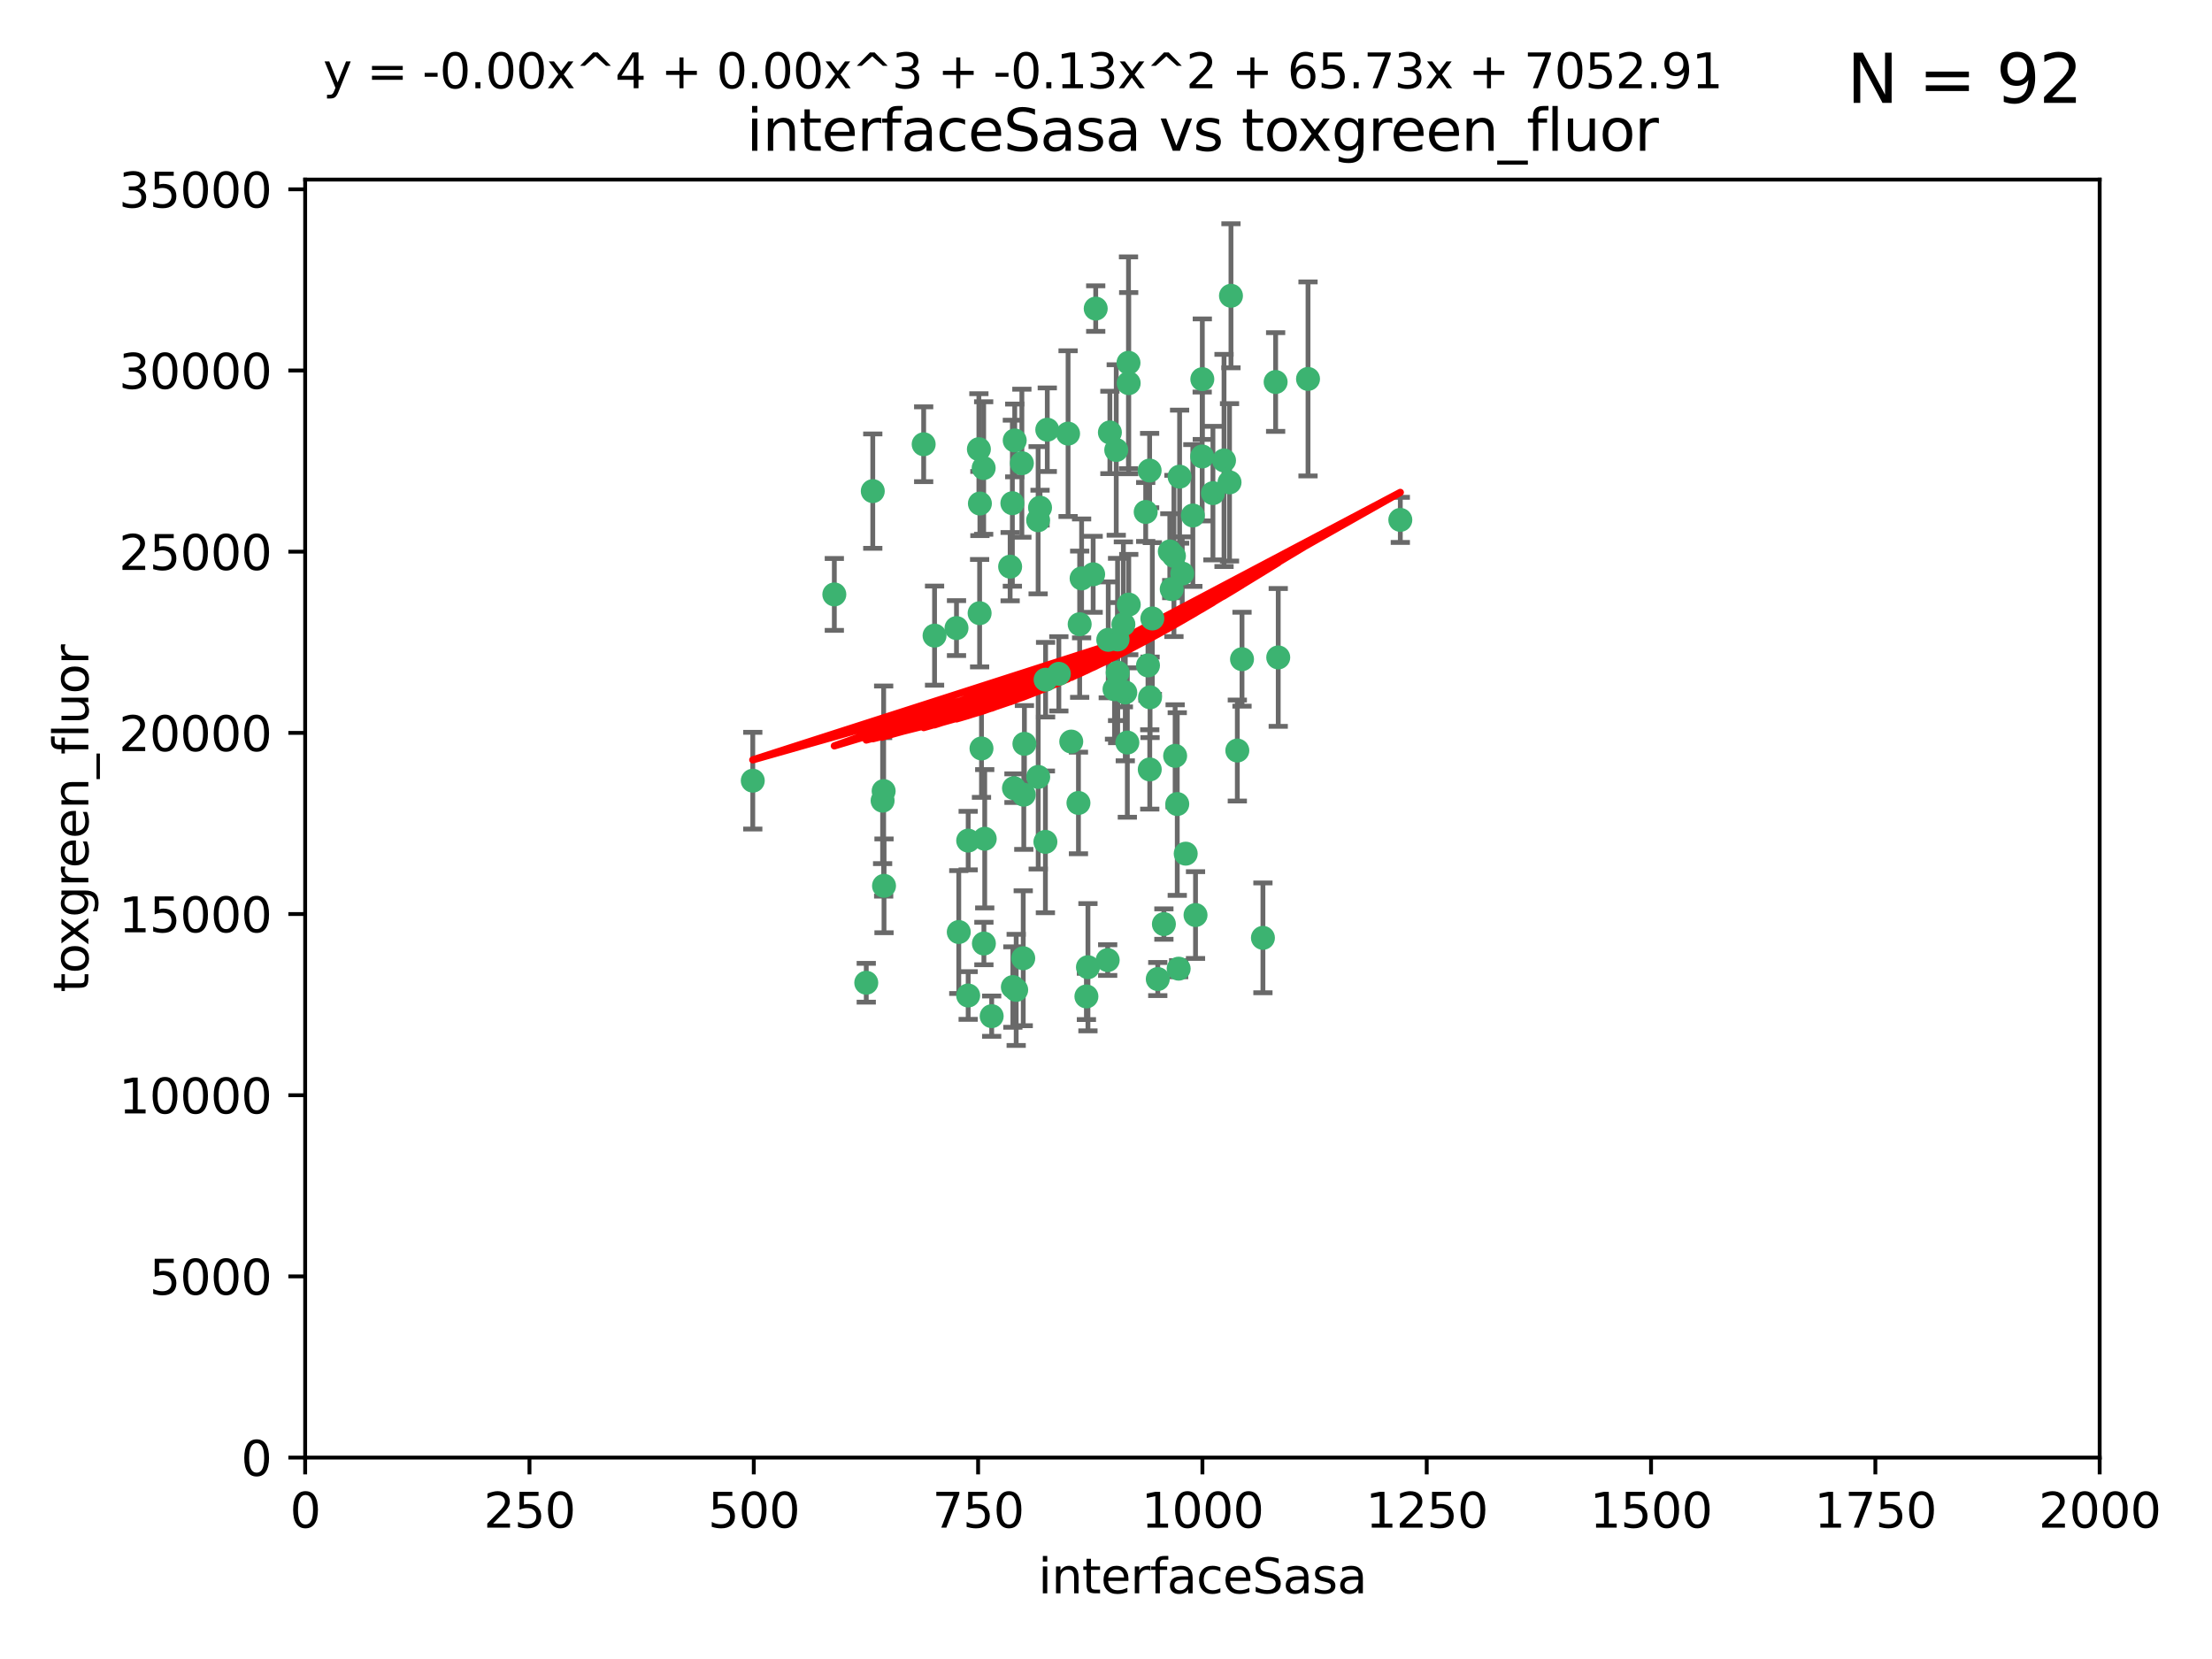 <?xml version="1.0" encoding="utf-8" standalone="no"?>
<!DOCTYPE svg PUBLIC "-//W3C//DTD SVG 1.1//EN"
  "http://www.w3.org/Graphics/SVG/1.1/DTD/svg11.dtd">
<svg xmlns:xlink="http://www.w3.org/1999/xlink" width="460.8pt" height="345.6pt" viewBox="0 0 460.8 345.6" xmlns="http://www.w3.org/2000/svg" version="1.1">
 <defs>
  <style type="text/css">*{stroke-linejoin: round; stroke-linecap: butt}</style>
 </defs>
 <g id="figure_1">
  <g id="patch_1">
   <path d="M 0 345.6 
L 460.8 345.6 
L 460.8 0 
L 0 0 
z
" style="fill: #ffffff"/>
  </g>
  <g id="axes_1">
   <g id="patch_2">
    <path d="M 63.571 303.64 
L 437.4 303.64 
L 437.4 37.411 
L 63.571 37.411 
z
" style="fill: #ffffff"/>
   </g>
   <g id="PathCollection_1">
    <defs>
     <path id="md3408b6f3a" d="M 0 1.118 
C 0.297 1.118 0.581 1 0.791 0.791 
C 1 0.581 1.118 0.297 1.118 0 
C 1.118 -0.297 1 -0.581 0.791 -0.791 
C 0.581 -1 0.297 -1.118 0 -1.118 
C -0.297 -1.118 -0.581 -1 -0.791 -0.791 
C -1 -0.581 -1.118 -0.297 -1.118 0 
C -1.118 0.297 -1 0.581 -0.791 0.791 
C -0.581 1 -0.297 1.118 0 1.118 
z
" style="stroke: #3cb371"/>
    </defs>
    <g clip-path="url(#p6ed45dad1a)">
     <use xlink:href="#md3408b6f3a" x="243.693" y="114.876" style="fill: #3cb371; stroke: #3cb371"/>
     <use xlink:href="#md3408b6f3a" x="272.484" y="78.941" style="fill: #3cb371; stroke: #3cb371"/>
     <use xlink:href="#md3408b6f3a" x="239.489" y="98.026" style="fill: #3cb371; stroke: #3cb371"/>
     <use xlink:href="#md3408b6f3a" x="234.418" y="144.249" style="fill: #3cb371; stroke: #3cb371"/>
     <use xlink:href="#md3408b6f3a" x="250.437" y="95.094" style="fill: #3cb371; stroke: #3cb371"/>
     <use xlink:href="#md3408b6f3a" x="266.28" y="136.954" style="fill: #3cb371; stroke: #3cb371"/>
     <use xlink:href="#md3408b6f3a" x="218.168" y="89.516" style="fill: #3cb371; stroke: #3cb371"/>
     <use xlink:href="#md3408b6f3a" x="265.738" y="79.578" style="fill: #3cb371; stroke: #3cb371"/>
     <use xlink:href="#md3408b6f3a" x="254.987" y="95.918" style="fill: #3cb371; stroke: #3cb371"/>
     <use xlink:href="#md3408b6f3a" x="212.875" y="96.494" style="fill: #3cb371; stroke: #3cb371"/>
     <use xlink:href="#md3408b6f3a" x="230.869" y="133.289" style="fill: #3cb371; stroke: #3cb371"/>
     <use xlink:href="#md3408b6f3a" x="246.284" y="119.488" style="fill: #3cb371; stroke: #3cb371"/>
     <use xlink:href="#md3408b6f3a" x="252.676" y="102.727" style="fill: #3cb371; stroke: #3cb371"/>
     <use xlink:href="#md3408b6f3a" x="244.553" y="115.814" style="fill: #3cb371; stroke: #3cb371"/>
     <use xlink:href="#md3408b6f3a" x="240.054" y="128.839" style="fill: #3cb371; stroke: #3cb371"/>
     <use xlink:href="#md3408b6f3a" x="235.088" y="75.577" style="fill: #3cb371; stroke: #3cb371"/>
     <use xlink:href="#md3408b6f3a" x="258.734" y="137.321" style="fill: #3cb371; stroke: #3cb371"/>
     <use xlink:href="#md3408b6f3a" x="256.134" y="100.483" style="fill: #3cb371; stroke: #3cb371"/>
     <use xlink:href="#md3408b6f3a" x="211.385" y="91.754" style="fill: #3cb371; stroke: #3cb371"/>
     <use xlink:href="#md3408b6f3a" x="232.534" y="93.738" style="fill: #3cb371; stroke: #3cb371"/>
     <use xlink:href="#md3408b6f3a" x="235.142" y="125.947" style="fill: #3cb371; stroke: #3cb371"/>
     <use xlink:href="#md3408b6f3a" x="234.02" y="130.067" style="fill: #3cb371; stroke: #3cb371"/>
     <use xlink:href="#md3408b6f3a" x="223.161" y="154.483" style="fill: #3cb371; stroke: #3cb371"/>
     <use xlink:href="#md3408b6f3a" x="248.491" y="107.386" style="fill: #3cb371; stroke: #3cb371"/>
     <use xlink:href="#md3408b6f3a" x="238.669" y="106.653" style="fill: #3cb371; stroke: #3cb371"/>
     <use xlink:href="#md3408b6f3a" x="227.725" y="119.635" style="fill: #3cb371; stroke: #3cb371"/>
     <use xlink:href="#md3408b6f3a" x="235.125" y="79.819" style="fill: #3cb371; stroke: #3cb371"/>
     <use xlink:href="#md3408b6f3a" x="210.43" y="118.047" style="fill: #3cb371; stroke: #3cb371"/>
     <use xlink:href="#md3408b6f3a" x="226.319" y="207.576" style="fill: #3cb371; stroke: #3cb371"/>
     <use xlink:href="#md3408b6f3a" x="244.091" y="122.72" style="fill: #3cb371; stroke: #3cb371"/>
     <use xlink:href="#md3408b6f3a" x="241.185" y="203.953" style="fill: #3cb371; stroke: #3cb371"/>
     <use xlink:href="#md3408b6f3a" x="231.211" y="90.084" style="fill: #3cb371; stroke: #3cb371"/>
     <use xlink:href="#md3408b6f3a" x="213.404" y="154.954" style="fill: #3cb371; stroke: #3cb371"/>
     <use xlink:href="#md3408b6f3a" x="204.131" y="104.896" style="fill: #3cb371; stroke: #3cb371"/>
     <use xlink:href="#md3408b6f3a" x="245.731" y="99.298" style="fill: #3cb371; stroke: #3cb371"/>
     <use xlink:href="#md3408b6f3a" x="257.757" y="156.348" style="fill: #3cb371; stroke: #3cb371"/>
     <use xlink:href="#md3408b6f3a" x="216.658" y="105.756" style="fill: #3cb371; stroke: #3cb371"/>
     <use xlink:href="#md3408b6f3a" x="204.916" y="97.498" style="fill: #3cb371; stroke: #3cb371"/>
     <use xlink:href="#md3408b6f3a" x="192.417" y="92.545" style="fill: #3cb371; stroke: #3cb371"/>
     <use xlink:href="#md3408b6f3a" x="213.275" y="165.548" style="fill: #3cb371; stroke: #3cb371"/>
     <use xlink:href="#md3408b6f3a" x="222.501" y="90.332" style="fill: #3cb371; stroke: #3cb371"/>
     <use xlink:href="#md3408b6f3a" x="206.585" y="211.686" style="fill: #3cb371; stroke: #3cb371"/>
     <use xlink:href="#md3408b6f3a" x="291.711" y="108.301" style="fill: #3cb371; stroke: #3cb371"/>
     <use xlink:href="#md3408b6f3a" x="224.916" y="130.038" style="fill: #3cb371; stroke: #3cb371"/>
     <use xlink:href="#md3408b6f3a" x="230.751" y="200.005" style="fill: #3cb371; stroke: #3cb371"/>
     <use xlink:href="#md3408b6f3a" x="250.465" y="78.988" style="fill: #3cb371; stroke: #3cb371"/>
     <use xlink:href="#md3408b6f3a" x="199.256" y="130.84" style="fill: #3cb371; stroke: #3cb371"/>
     <use xlink:href="#md3408b6f3a" x="204.462" y="155.918" style="fill: #3cb371; stroke: #3cb371"/>
     <use xlink:href="#md3408b6f3a" x="211.69" y="206.213" style="fill: #3cb371; stroke: #3cb371"/>
     <use xlink:href="#md3408b6f3a" x="201.688" y="207.381" style="fill: #3cb371; stroke: #3cb371"/>
     <use xlink:href="#md3408b6f3a" x="213.159" y="199.62" style="fill: #3cb371; stroke: #3cb371"/>
     <use xlink:href="#md3408b6f3a" x="217.777" y="175.376" style="fill: #3cb371; stroke: #3cb371"/>
     <use xlink:href="#md3408b6f3a" x="216.26" y="108.373" style="fill: #3cb371; stroke: #3cb371"/>
     <use xlink:href="#md3408b6f3a" x="220.577" y="140.37" style="fill: #3cb371; stroke: #3cb371"/>
     <use xlink:href="#md3408b6f3a" x="203.92" y="93.572" style="fill: #3cb371; stroke: #3cb371"/>
     <use xlink:href="#md3408b6f3a" x="181.815" y="102.308" style="fill: #3cb371; stroke: #3cb371"/>
     <use xlink:href="#md3408b6f3a" x="204.073" y="127.738" style="fill: #3cb371; stroke: #3cb371"/>
     <use xlink:href="#md3408b6f3a" x="224.662" y="167.27" style="fill: #3cb371; stroke: #3cb371"/>
     <use xlink:href="#md3408b6f3a" x="239.579" y="145.262" style="fill: #3cb371; stroke: #3cb371"/>
     <use xlink:href="#md3408b6f3a" x="232.833" y="140.122" style="fill: #3cb371; stroke: #3cb371"/>
     <use xlink:href="#md3408b6f3a" x="263.091" y="195.371" style="fill: #3cb371; stroke: #3cb371"/>
     <use xlink:href="#md3408b6f3a" x="210.998" y="205.621" style="fill: #3cb371; stroke: #3cb371"/>
     <use xlink:href="#md3408b6f3a" x="256.433" y="61.614" style="fill: #3cb371; stroke: #3cb371"/>
     <use xlink:href="#md3408b6f3a" x="239.146" y="138.621" style="fill: #3cb371; stroke: #3cb371"/>
     <use xlink:href="#md3408b6f3a" x="244.803" y="157.457" style="fill: #3cb371; stroke: #3cb371"/>
     <use xlink:href="#md3408b6f3a" x="249.05" y="190.622" style="fill: #3cb371; stroke: #3cb371"/>
     <use xlink:href="#md3408b6f3a" x="194.686" y="132.411" style="fill: #3cb371; stroke: #3cb371"/>
     <use xlink:href="#md3408b6f3a" x="216.278" y="161.851" style="fill: #3cb371; stroke: #3cb371"/>
     <use xlink:href="#md3408b6f3a" x="183.864" y="166.79" style="fill: #3cb371; stroke: #3cb371"/>
     <use xlink:href="#md3408b6f3a" x="245.536" y="201.794" style="fill: #3cb371; stroke: #3cb371"/>
     <use xlink:href="#md3408b6f3a" x="225.318" y="120.494" style="fill: #3cb371; stroke: #3cb371"/>
     <use xlink:href="#md3408b6f3a" x="180.458" y="204.723" style="fill: #3cb371; stroke: #3cb371"/>
     <use xlink:href="#md3408b6f3a" x="211.23" y="164.19" style="fill: #3cb371; stroke: #3cb371"/>
     <use xlink:href="#md3408b6f3a" x="232.811" y="133.213" style="fill: #3cb371; stroke: #3cb371"/>
     <use xlink:href="#md3408b6f3a" x="239.516" y="160.289" style="fill: #3cb371; stroke: #3cb371"/>
     <use xlink:href="#md3408b6f3a" x="204.964" y="196.552" style="fill: #3cb371; stroke: #3cb371"/>
     <use xlink:href="#md3408b6f3a" x="247.005" y="177.835" style="fill: #3cb371; stroke: #3cb371"/>
     <use xlink:href="#md3408b6f3a" x="205.136" y="174.728" style="fill: #3cb371; stroke: #3cb371"/>
     <use xlink:href="#md3408b6f3a" x="228.258" y="64.285" style="fill: #3cb371; stroke: #3cb371"/>
     <use xlink:href="#md3408b6f3a" x="217.815" y="141.593" style="fill: #3cb371; stroke: #3cb371"/>
     <use xlink:href="#md3408b6f3a" x="201.69" y="175.112" style="fill: #3cb371; stroke: #3cb371"/>
     <use xlink:href="#md3408b6f3a" x="199.731" y="194.16" style="fill: #3cb371; stroke: #3cb371"/>
     <use xlink:href="#md3408b6f3a" x="234.846" y="154.686" style="fill: #3cb371; stroke: #3cb371"/>
     <use xlink:href="#md3408b6f3a" x="242.461" y="192.502" style="fill: #3cb371; stroke: #3cb371"/>
     <use xlink:href="#md3408b6f3a" x="210.895" y="104.827" style="fill: #3cb371; stroke: #3cb371"/>
     <use xlink:href="#md3408b6f3a" x="184.082" y="164.794" style="fill: #3cb371; stroke: #3cb371"/>
     <use xlink:href="#md3408b6f3a" x="232.174" y="143.576" style="fill: #3cb371; stroke: #3cb371"/>
     <use xlink:href="#md3408b6f3a" x="156.817" y="162.629" style="fill: #3cb371; stroke: #3cb371"/>
     <use xlink:href="#md3408b6f3a" x="245.245" y="167.495" style="fill: #3cb371; stroke: #3cb371"/>
     <use xlink:href="#md3408b6f3a" x="173.806" y="123.828" style="fill: #3cb371; stroke: #3cb371"/>
     <use xlink:href="#md3408b6f3a" x="226.639" y="201.488" style="fill: #3cb371; stroke: #3cb371"/>
     <use xlink:href="#md3408b6f3a" x="184.157" y="184.534" style="fill: #3cb371; stroke: #3cb371"/>
    </g>
   </g>
   <g id="matplotlib.axis_1">
    <g id="xtick_1">
     <g id="line2d_1">
      <defs>
       <path id="m9e182fa7a4" d="M 0 0 
L 0 3.5 
" style="stroke: #000000; stroke-width: 0.8"/>
      </defs>
      <g>
       <use xlink:href="#m9e182fa7a4" x="63.571" y="303.64" style="stroke: #000000; stroke-width: 0.8"/>
      </g>
     </g>
     <g id="text_1">
      <!-- 0 -->
      <g transform="translate(60.39 318.238)scale(0.1 -0.1)">
       <defs>
        <path id="DejaVuSans-30" d="M 2034 4250 
Q 1547 4250 1301 3770 
Q 1056 3291 1056 2328 
Q 1056 1369 1301 889 
Q 1547 409 2034 409 
Q 2525 409 2770 889 
Q 3016 1369 3016 2328 
Q 3016 3291 2770 3770 
Q 2525 4250 2034 4250 
z
M 2034 4750 
Q 2819 4750 3233 4129 
Q 3647 3509 3647 2328 
Q 3647 1150 3233 529 
Q 2819 -91 2034 -91 
Q 1250 -91 836 529 
Q 422 1150 422 2328 
Q 422 3509 836 4129 
Q 1250 4750 2034 4750 
z
" transform="scale(0.016)"/>
       </defs>
       <use xlink:href="#DejaVuSans-30"/>
      </g>
     </g>
    </g>
    <g id="xtick_2">
     <g id="line2d_2">
      <g>
       <use xlink:href="#m9e182fa7a4" x="110.3" y="303.64" style="stroke: #000000; stroke-width: 0.8"/>
      </g>
     </g>
     <g id="text_2">
      <!-- 250 -->
      <g transform="translate(100.756 318.238)scale(0.1 -0.1)">
       <defs>
        <path id="DejaVuSans-32" d="M 1228 531 
L 3431 531 
L 3431 0 
L 469 0 
L 469 531 
Q 828 903 1448 1529 
Q 2069 2156 2228 2338 
Q 2531 2678 2651 2914 
Q 2772 3150 2772 3378 
Q 2772 3750 2511 3984 
Q 2250 4219 1831 4219 
Q 1534 4219 1204 4116 
Q 875 4013 500 3803 
L 500 4441 
Q 881 4594 1212 4672 
Q 1544 4750 1819 4750 
Q 2544 4750 2975 4387 
Q 3406 4025 3406 3419 
Q 3406 3131 3298 2873 
Q 3191 2616 2906 2266 
Q 2828 2175 2409 1742 
Q 1991 1309 1228 531 
z
" transform="scale(0.016)"/>
        <path id="DejaVuSans-35" d="M 691 4666 
L 3169 4666 
L 3169 4134 
L 1269 4134 
L 1269 2991 
Q 1406 3038 1543 3061 
Q 1681 3084 1819 3084 
Q 2600 3084 3056 2656 
Q 3513 2228 3513 1497 
Q 3513 744 3044 326 
Q 2575 -91 1722 -91 
Q 1428 -91 1123 -41 
Q 819 9 494 109 
L 494 744 
Q 775 591 1075 516 
Q 1375 441 1709 441 
Q 2250 441 2565 725 
Q 2881 1009 2881 1497 
Q 2881 1984 2565 2268 
Q 2250 2553 1709 2553 
Q 1456 2553 1204 2497 
Q 953 2441 691 2322 
L 691 4666 
z
" transform="scale(0.016)"/>
       </defs>
       <use xlink:href="#DejaVuSans-32"/>
       <use xlink:href="#DejaVuSans-35" x="63.623"/>
       <use xlink:href="#DejaVuSans-30" x="127.246"/>
      </g>
     </g>
    </g>
    <g id="xtick_3">
     <g id="line2d_3">
      <g>
       <use xlink:href="#m9e182fa7a4" x="157.028" y="303.64" style="stroke: #000000; stroke-width: 0.8"/>
      </g>
     </g>
     <g id="text_3">
      <!-- 500 -->
      <g transform="translate(147.485 318.238)scale(0.1 -0.1)">
       <use xlink:href="#DejaVuSans-35"/>
       <use xlink:href="#DejaVuSans-30" x="63.623"/>
       <use xlink:href="#DejaVuSans-30" x="127.246"/>
      </g>
     </g>
    </g>
    <g id="xtick_4">
     <g id="line2d_4">
      <g>
       <use xlink:href="#m9e182fa7a4" x="203.757" y="303.64" style="stroke: #000000; stroke-width: 0.8"/>
      </g>
     </g>
     <g id="text_4">
      <!-- 750 -->
      <g transform="translate(194.213 318.238)scale(0.1 -0.1)">
       <defs>
        <path id="DejaVuSans-37" d="M 525 4666 
L 3525 4666 
L 3525 4397 
L 1831 0 
L 1172 0 
L 2766 4134 
L 525 4134 
L 525 4666 
z
" transform="scale(0.016)"/>
       </defs>
       <use xlink:href="#DejaVuSans-37"/>
       <use xlink:href="#DejaVuSans-35" x="63.623"/>
       <use xlink:href="#DejaVuSans-30" x="127.246"/>
      </g>
     </g>
    </g>
    <g id="xtick_5">
     <g id="line2d_5">
      <g>
       <use xlink:href="#m9e182fa7a4" x="250.486" y="303.64" style="stroke: #000000; stroke-width: 0.8"/>
      </g>
     </g>
     <g id="text_5">
      <!-- 1000 -->
      <g transform="translate(237.761 318.238)scale(0.1 -0.1)">
       <defs>
        <path id="DejaVuSans-31" d="M 794 531 
L 1825 531 
L 1825 4091 
L 703 3866 
L 703 4441 
L 1819 4666 
L 2450 4666 
L 2450 531 
L 3481 531 
L 3481 0 
L 794 0 
L 794 531 
z
" transform="scale(0.016)"/>
       </defs>
       <use xlink:href="#DejaVuSans-31"/>
       <use xlink:href="#DejaVuSans-30" x="63.623"/>
       <use xlink:href="#DejaVuSans-30" x="127.246"/>
       <use xlink:href="#DejaVuSans-30" x="190.869"/>
      </g>
     </g>
    </g>
    <g id="xtick_6">
     <g id="line2d_6">
      <g>
       <use xlink:href="#m9e182fa7a4" x="297.214" y="303.64" style="stroke: #000000; stroke-width: 0.8"/>
      </g>
     </g>
     <g id="text_6">
      <!-- 1250 -->
      <g transform="translate(284.489 318.238)scale(0.1 -0.1)">
       <use xlink:href="#DejaVuSans-31"/>
       <use xlink:href="#DejaVuSans-32" x="63.623"/>
       <use xlink:href="#DejaVuSans-35" x="127.246"/>
       <use xlink:href="#DejaVuSans-30" x="190.869"/>
      </g>
     </g>
    </g>
    <g id="xtick_7">
     <g id="line2d_7">
      <g>
       <use xlink:href="#m9e182fa7a4" x="343.943" y="303.64" style="stroke: #000000; stroke-width: 0.8"/>
      </g>
     </g>
     <g id="text_7">
      <!-- 1500 -->
      <g transform="translate(331.218 318.238)scale(0.1 -0.1)">
       <use xlink:href="#DejaVuSans-31"/>
       <use xlink:href="#DejaVuSans-35" x="63.623"/>
       <use xlink:href="#DejaVuSans-30" x="127.246"/>
       <use xlink:href="#DejaVuSans-30" x="190.869"/>
      </g>
     </g>
    </g>
    <g id="xtick_8">
     <g id="line2d_8">
      <g>
       <use xlink:href="#m9e182fa7a4" x="390.671" y="303.64" style="stroke: #000000; stroke-width: 0.8"/>
      </g>
     </g>
     <g id="text_8">
      <!-- 1750 -->
      <g transform="translate(377.946 318.238)scale(0.1 -0.1)">
       <use xlink:href="#DejaVuSans-31"/>
       <use xlink:href="#DejaVuSans-37" x="63.623"/>
       <use xlink:href="#DejaVuSans-35" x="127.246"/>
       <use xlink:href="#DejaVuSans-30" x="190.869"/>
      </g>
     </g>
    </g>
    <g id="xtick_9">
     <g id="line2d_9">
      <g>
       <use xlink:href="#m9e182fa7a4" x="437.4" y="303.64" style="stroke: #000000; stroke-width: 0.8"/>
      </g>
     </g>
     <g id="text_9">
      <!-- 2000 -->
      <g transform="translate(424.675 318.238)scale(0.1 -0.1)">
       <use xlink:href="#DejaVuSans-32"/>
       <use xlink:href="#DejaVuSans-30" x="63.623"/>
       <use xlink:href="#DejaVuSans-30" x="127.246"/>
       <use xlink:href="#DejaVuSans-30" x="190.869"/>
      </g>
     </g>
    </g>
    <g id="text_10">
     <!-- interfaceSasa -->
     <g transform="translate(216.279 331.917)scale(0.1 -0.1)">
      <defs>
       <path id="DejaVuSans-69" d="M 603 3500 
L 1178 3500 
L 1178 0 
L 603 0 
L 603 3500 
z
M 603 4863 
L 1178 4863 
L 1178 4134 
L 603 4134 
L 603 4863 
z
" transform="scale(0.016)"/>
       <path id="DejaVuSans-6e" d="M 3513 2113 
L 3513 0 
L 2938 0 
L 2938 2094 
Q 2938 2591 2744 2837 
Q 2550 3084 2163 3084 
Q 1697 3084 1428 2787 
Q 1159 2491 1159 1978 
L 1159 0 
L 581 0 
L 581 3500 
L 1159 3500 
L 1159 2956 
Q 1366 3272 1645 3428 
Q 1925 3584 2291 3584 
Q 2894 3584 3203 3211 
Q 3513 2838 3513 2113 
z
" transform="scale(0.016)"/>
       <path id="DejaVuSans-74" d="M 1172 4494 
L 1172 3500 
L 2356 3500 
L 2356 3053 
L 1172 3053 
L 1172 1153 
Q 1172 725 1289 603 
Q 1406 481 1766 481 
L 2356 481 
L 2356 0 
L 1766 0 
Q 1100 0 847 248 
Q 594 497 594 1153 
L 594 3053 
L 172 3053 
L 172 3500 
L 594 3500 
L 594 4494 
L 1172 4494 
z
" transform="scale(0.016)"/>
       <path id="DejaVuSans-65" d="M 3597 1894 
L 3597 1613 
L 953 1613 
Q 991 1019 1311 708 
Q 1631 397 2203 397 
Q 2534 397 2845 478 
Q 3156 559 3463 722 
L 3463 178 
Q 3153 47 2828 -22 
Q 2503 -91 2169 -91 
Q 1331 -91 842 396 
Q 353 884 353 1716 
Q 353 2575 817 3079 
Q 1281 3584 2069 3584 
Q 2775 3584 3186 3129 
Q 3597 2675 3597 1894 
z
M 3022 2063 
Q 3016 2534 2758 2815 
Q 2500 3097 2075 3097 
Q 1594 3097 1305 2825 
Q 1016 2553 972 2059 
L 3022 2063 
z
" transform="scale(0.016)"/>
       <path id="DejaVuSans-72" d="M 2631 2963 
Q 2534 3019 2420 3045 
Q 2306 3072 2169 3072 
Q 1681 3072 1420 2755 
Q 1159 2438 1159 1844 
L 1159 0 
L 581 0 
L 581 3500 
L 1159 3500 
L 1159 2956 
Q 1341 3275 1631 3429 
Q 1922 3584 2338 3584 
Q 2397 3584 2469 3576 
Q 2541 3569 2628 3553 
L 2631 2963 
z
" transform="scale(0.016)"/>
       <path id="DejaVuSans-66" d="M 2375 4863 
L 2375 4384 
L 1825 4384 
Q 1516 4384 1395 4259 
Q 1275 4134 1275 3809 
L 1275 3500 
L 2222 3500 
L 2222 3053 
L 1275 3053 
L 1275 0 
L 697 0 
L 697 3053 
L 147 3053 
L 147 3500 
L 697 3500 
L 697 3744 
Q 697 4328 969 4595 
Q 1241 4863 1831 4863 
L 2375 4863 
z
" transform="scale(0.016)"/>
       <path id="DejaVuSans-61" d="M 2194 1759 
Q 1497 1759 1228 1600 
Q 959 1441 959 1056 
Q 959 750 1161 570 
Q 1363 391 1709 391 
Q 2188 391 2477 730 
Q 2766 1069 2766 1631 
L 2766 1759 
L 2194 1759 
z
M 3341 1997 
L 3341 0 
L 2766 0 
L 2766 531 
Q 2569 213 2275 61 
Q 1981 -91 1556 -91 
Q 1019 -91 701 211 
Q 384 513 384 1019 
Q 384 1609 779 1909 
Q 1175 2209 1959 2209 
L 2766 2209 
L 2766 2266 
Q 2766 2663 2505 2880 
Q 2244 3097 1772 3097 
Q 1472 3097 1187 3025 
Q 903 2953 641 2809 
L 641 3341 
Q 956 3463 1253 3523 
Q 1550 3584 1831 3584 
Q 2591 3584 2966 3190 
Q 3341 2797 3341 1997 
z
" transform="scale(0.016)"/>
       <path id="DejaVuSans-63" d="M 3122 3366 
L 3122 2828 
Q 2878 2963 2633 3030 
Q 2388 3097 2138 3097 
Q 1578 3097 1268 2742 
Q 959 2388 959 1747 
Q 959 1106 1268 751 
Q 1578 397 2138 397 
Q 2388 397 2633 464 
Q 2878 531 3122 666 
L 3122 134 
Q 2881 22 2623 -34 
Q 2366 -91 2075 -91 
Q 1284 -91 818 406 
Q 353 903 353 1747 
Q 353 2603 823 3093 
Q 1294 3584 2113 3584 
Q 2378 3584 2631 3529 
Q 2884 3475 3122 3366 
z
" transform="scale(0.016)"/>
       <path id="DejaVuSans-53" d="M 3425 4513 
L 3425 3897 
Q 3066 4069 2747 4153 
Q 2428 4238 2131 4238 
Q 1616 4238 1336 4038 
Q 1056 3838 1056 3469 
Q 1056 3159 1242 3001 
Q 1428 2844 1947 2747 
L 2328 2669 
Q 3034 2534 3370 2195 
Q 3706 1856 3706 1288 
Q 3706 609 3251 259 
Q 2797 -91 1919 -91 
Q 1588 -91 1214 -16 
Q 841 59 441 206 
L 441 856 
Q 825 641 1194 531 
Q 1563 422 1919 422 
Q 2459 422 2753 634 
Q 3047 847 3047 1241 
Q 3047 1584 2836 1778 
Q 2625 1972 2144 2069 
L 1759 2144 
Q 1053 2284 737 2584 
Q 422 2884 422 3419 
Q 422 4038 858 4394 
Q 1294 4750 2059 4750 
Q 2388 4750 2728 4690 
Q 3069 4631 3425 4513 
z
" transform="scale(0.016)"/>
       <path id="DejaVuSans-73" d="M 2834 3397 
L 2834 2853 
Q 2591 2978 2328 3040 
Q 2066 3103 1784 3103 
Q 1356 3103 1142 2972 
Q 928 2841 928 2578 
Q 928 2378 1081 2264 
Q 1234 2150 1697 2047 
L 1894 2003 
Q 2506 1872 2764 1633 
Q 3022 1394 3022 966 
Q 3022 478 2636 193 
Q 2250 -91 1575 -91 
Q 1294 -91 989 -36 
Q 684 19 347 128 
L 347 722 
Q 666 556 975 473 
Q 1284 391 1588 391 
Q 1994 391 2212 530 
Q 2431 669 2431 922 
Q 2431 1156 2273 1281 
Q 2116 1406 1581 1522 
L 1381 1569 
Q 847 1681 609 1914 
Q 372 2147 372 2553 
Q 372 3047 722 3315 
Q 1072 3584 1716 3584 
Q 2034 3584 2315 3537 
Q 2597 3491 2834 3397 
z
" transform="scale(0.016)"/>
      </defs>
      <use xlink:href="#DejaVuSans-69"/>
      <use xlink:href="#DejaVuSans-6e" x="27.783"/>
      <use xlink:href="#DejaVuSans-74" x="91.162"/>
      <use xlink:href="#DejaVuSans-65" x="130.371"/>
      <use xlink:href="#DejaVuSans-72" x="191.895"/>
      <use xlink:href="#DejaVuSans-66" x="233.008"/>
      <use xlink:href="#DejaVuSans-61" x="268.213"/>
      <use xlink:href="#DejaVuSans-63" x="329.492"/>
      <use xlink:href="#DejaVuSans-65" x="384.473"/>
      <use xlink:href="#DejaVuSans-53" x="445.996"/>
      <use xlink:href="#DejaVuSans-61" x="509.473"/>
      <use xlink:href="#DejaVuSans-73" x="570.752"/>
      <use xlink:href="#DejaVuSans-61" x="622.852"/>
     </g>
    </g>
   </g>
   <g id="matplotlib.axis_2">
    <g id="ytick_1">
     <g id="line2d_10">
      <defs>
       <path id="mb240893b63" d="M 0 0 
L -3.5 0 
" style="stroke: #000000; stroke-width: 0.8"/>
      </defs>
      <g>
       <use xlink:href="#mb240893b63" x="63.571" y="303.64" style="stroke: #000000; stroke-width: 0.8"/>
      </g>
     </g>
     <g id="text_11">
      <!-- 0 -->
      <g transform="translate(50.209 307.439)scale(0.1 -0.1)">
       <use xlink:href="#DejaVuSans-30"/>
      </g>
     </g>
    </g>
    <g id="ytick_2">
     <g id="line2d_11">
      <g>
       <use xlink:href="#mb240893b63" x="63.571" y="265.897" style="stroke: #000000; stroke-width: 0.8"/>
      </g>
     </g>
     <g id="text_12">
      <!-- 5000 -->
      <g transform="translate(31.121 269.696)scale(0.1 -0.1)">
       <use xlink:href="#DejaVuSans-35"/>
       <use xlink:href="#DejaVuSans-30" x="63.623"/>
       <use xlink:href="#DejaVuSans-30" x="127.246"/>
       <use xlink:href="#DejaVuSans-30" x="190.869"/>
      </g>
     </g>
    </g>
    <g id="ytick_3">
     <g id="line2d_12">
      <g>
       <use xlink:href="#mb240893b63" x="63.571" y="228.154" style="stroke: #000000; stroke-width: 0.8"/>
      </g>
     </g>
     <g id="text_13">
      <!-- 10000 -->
      <g transform="translate(24.759 231.953)scale(0.1 -0.1)">
       <use xlink:href="#DejaVuSans-31"/>
       <use xlink:href="#DejaVuSans-30" x="63.623"/>
       <use xlink:href="#DejaVuSans-30" x="127.246"/>
       <use xlink:href="#DejaVuSans-30" x="190.869"/>
       <use xlink:href="#DejaVuSans-30" x="254.492"/>
      </g>
     </g>
    </g>
    <g id="ytick_4">
     <g id="line2d_13">
      <g>
       <use xlink:href="#mb240893b63" x="63.571" y="190.411" style="stroke: #000000; stroke-width: 0.8"/>
      </g>
     </g>
     <g id="text_14">
      <!-- 15000 -->
      <g transform="translate(24.759 194.21)scale(0.1 -0.1)">
       <use xlink:href="#DejaVuSans-31"/>
       <use xlink:href="#DejaVuSans-35" x="63.623"/>
       <use xlink:href="#DejaVuSans-30" x="127.246"/>
       <use xlink:href="#DejaVuSans-30" x="190.869"/>
       <use xlink:href="#DejaVuSans-30" x="254.492"/>
      </g>
     </g>
    </g>
    <g id="ytick_5">
     <g id="line2d_14">
      <g>
       <use xlink:href="#mb240893b63" x="63.571" y="152.668" style="stroke: #000000; stroke-width: 0.8"/>
      </g>
     </g>
     <g id="text_15">
      <!-- 20000 -->
      <g transform="translate(24.759 156.467)scale(0.1 -0.1)">
       <use xlink:href="#DejaVuSans-32"/>
       <use xlink:href="#DejaVuSans-30" x="63.623"/>
       <use xlink:href="#DejaVuSans-30" x="127.246"/>
       <use xlink:href="#DejaVuSans-30" x="190.869"/>
       <use xlink:href="#DejaVuSans-30" x="254.492"/>
      </g>
     </g>
    </g>
    <g id="ytick_6">
     <g id="line2d_15">
      <g>
       <use xlink:href="#mb240893b63" x="63.571" y="114.925" style="stroke: #000000; stroke-width: 0.8"/>
      </g>
     </g>
     <g id="text_16">
      <!-- 25000 -->
      <g transform="translate(24.759 118.724)scale(0.1 -0.1)">
       <use xlink:href="#DejaVuSans-32"/>
       <use xlink:href="#DejaVuSans-35" x="63.623"/>
       <use xlink:href="#DejaVuSans-30" x="127.246"/>
       <use xlink:href="#DejaVuSans-30" x="190.869"/>
       <use xlink:href="#DejaVuSans-30" x="254.492"/>
      </g>
     </g>
    </g>
    <g id="ytick_7">
     <g id="line2d_16">
      <g>
       <use xlink:href="#mb240893b63" x="63.571" y="77.181" style="stroke: #000000; stroke-width: 0.8"/>
      </g>
     </g>
     <g id="text_17">
      <!-- 30000 -->
      <g transform="translate(24.759 80.981)scale(0.1 -0.1)">
       <defs>
        <path id="DejaVuSans-33" d="M 2597 2516 
Q 3050 2419 3304 2112 
Q 3559 1806 3559 1356 
Q 3559 666 3084 287 
Q 2609 -91 1734 -91 
Q 1441 -91 1130 -33 
Q 819 25 488 141 
L 488 750 
Q 750 597 1062 519 
Q 1375 441 1716 441 
Q 2309 441 2620 675 
Q 2931 909 2931 1356 
Q 2931 1769 2642 2001 
Q 2353 2234 1838 2234 
L 1294 2234 
L 1294 2753 
L 1863 2753 
Q 2328 2753 2575 2939 
Q 2822 3125 2822 3475 
Q 2822 3834 2567 4026 
Q 2313 4219 1838 4219 
Q 1578 4219 1281 4162 
Q 984 4106 628 3988 
L 628 4550 
Q 988 4650 1302 4700 
Q 1616 4750 1894 4750 
Q 2613 4750 3031 4423 
Q 3450 4097 3450 3541 
Q 3450 3153 3228 2886 
Q 3006 2619 2597 2516 
z
" transform="scale(0.016)"/>
       </defs>
       <use xlink:href="#DejaVuSans-33"/>
       <use xlink:href="#DejaVuSans-30" x="63.623"/>
       <use xlink:href="#DejaVuSans-30" x="127.246"/>
       <use xlink:href="#DejaVuSans-30" x="190.869"/>
       <use xlink:href="#DejaVuSans-30" x="254.492"/>
      </g>
     </g>
    </g>
    <g id="ytick_8">
     <g id="line2d_17">
      <g>
       <use xlink:href="#mb240893b63" x="63.571" y="39.438" style="stroke: #000000; stroke-width: 0.8"/>
      </g>
     </g>
     <g id="text_18">
      <!-- 35000 -->
      <g transform="translate(24.759 43.238)scale(0.1 -0.1)">
       <use xlink:href="#DejaVuSans-33"/>
       <use xlink:href="#DejaVuSans-35" x="63.623"/>
       <use xlink:href="#DejaVuSans-30" x="127.246"/>
       <use xlink:href="#DejaVuSans-30" x="190.869"/>
       <use xlink:href="#DejaVuSans-30" x="254.492"/>
      </g>
     </g>
    </g>
    <g id="text_19">
     <!-- toxgreen_fluor -->
     <g transform="translate(18.401 206.72)rotate(-90)scale(0.1 -0.1)">
      <defs>
       <path id="DejaVuSans-6f" d="M 1959 3097 
Q 1497 3097 1228 2736 
Q 959 2375 959 1747 
Q 959 1119 1226 758 
Q 1494 397 1959 397 
Q 2419 397 2687 759 
Q 2956 1122 2956 1747 
Q 2956 2369 2687 2733 
Q 2419 3097 1959 3097 
z
M 1959 3584 
Q 2709 3584 3137 3096 
Q 3566 2609 3566 1747 
Q 3566 888 3137 398 
Q 2709 -91 1959 -91 
Q 1206 -91 779 398 
Q 353 888 353 1747 
Q 353 2609 779 3096 
Q 1206 3584 1959 3584 
z
" transform="scale(0.016)"/>
       <path id="DejaVuSans-78" d="M 3513 3500 
L 2247 1797 
L 3578 0 
L 2900 0 
L 1881 1375 
L 863 0 
L 184 0 
L 1544 1831 
L 300 3500 
L 978 3500 
L 1906 2253 
L 2834 3500 
L 3513 3500 
z
" transform="scale(0.016)"/>
       <path id="DejaVuSans-67" d="M 2906 1791 
Q 2906 2416 2648 2759 
Q 2391 3103 1925 3103 
Q 1463 3103 1205 2759 
Q 947 2416 947 1791 
Q 947 1169 1205 825 
Q 1463 481 1925 481 
Q 2391 481 2648 825 
Q 2906 1169 2906 1791 
z
M 3481 434 
Q 3481 -459 3084 -895 
Q 2688 -1331 1869 -1331 
Q 1566 -1331 1297 -1286 
Q 1028 -1241 775 -1147 
L 775 -588 
Q 1028 -725 1275 -790 
Q 1522 -856 1778 -856 
Q 2344 -856 2625 -561 
Q 2906 -266 2906 331 
L 2906 616 
Q 2728 306 2450 153 
Q 2172 0 1784 0 
Q 1141 0 747 490 
Q 353 981 353 1791 
Q 353 2603 747 3093 
Q 1141 3584 1784 3584 
Q 2172 3584 2450 3431 
Q 2728 3278 2906 2969 
L 2906 3500 
L 3481 3500 
L 3481 434 
z
" transform="scale(0.016)"/>
       <path id="DejaVuSans-5f" d="M 3263 -1063 
L 3263 -1509 
L -63 -1509 
L -63 -1063 
L 3263 -1063 
z
" transform="scale(0.016)"/>
       <path id="DejaVuSans-6c" d="M 603 4863 
L 1178 4863 
L 1178 0 
L 603 0 
L 603 4863 
z
" transform="scale(0.016)"/>
       <path id="DejaVuSans-75" d="M 544 1381 
L 544 3500 
L 1119 3500 
L 1119 1403 
Q 1119 906 1312 657 
Q 1506 409 1894 409 
Q 2359 409 2629 706 
Q 2900 1003 2900 1516 
L 2900 3500 
L 3475 3500 
L 3475 0 
L 2900 0 
L 2900 538 
Q 2691 219 2414 64 
Q 2138 -91 1772 -91 
Q 1169 -91 856 284 
Q 544 659 544 1381 
z
M 1991 3584 
L 1991 3584 
z
" transform="scale(0.016)"/>
      </defs>
      <use xlink:href="#DejaVuSans-74"/>
      <use xlink:href="#DejaVuSans-6f" x="39.209"/>
      <use xlink:href="#DejaVuSans-78" x="97.266"/>
      <use xlink:href="#DejaVuSans-67" x="156.445"/>
      <use xlink:href="#DejaVuSans-72" x="219.922"/>
      <use xlink:href="#DejaVuSans-65" x="258.785"/>
      <use xlink:href="#DejaVuSans-65" x="320.309"/>
      <use xlink:href="#DejaVuSans-6e" x="381.832"/>
      <use xlink:href="#DejaVuSans-5f" x="445.211"/>
      <use xlink:href="#DejaVuSans-66" x="495.211"/>
      <use xlink:href="#DejaVuSans-6c" x="530.416"/>
      <use xlink:href="#DejaVuSans-75" x="558.199"/>
      <use xlink:href="#DejaVuSans-6f" x="621.578"/>
      <use xlink:href="#DejaVuSans-72" x="682.76"/>
     </g>
    </g>
   </g>
   <g id="LineCollection_1">
    <path d="M 243.693 122.737 
L 243.693 107.014 
" clip-path="url(#p6ed45dad1a)" style="fill: none; stroke: #696969"/>
    <path d="M 272.484 99.149 
L 272.484 58.733 
" clip-path="url(#p6ed45dad1a)" style="fill: none; stroke: #696969"/>
    <path d="M 239.489 105.772 
L 239.489 90.281 
" clip-path="url(#p6ed45dad1a)" style="fill: none; stroke: #696969"/>
    <path d="M 234.418 158.492 
L 234.418 130.006 
" clip-path="url(#p6ed45dad1a)" style="fill: none; stroke: #696969"/>
    <path d="M 250.437 108.514 
L 250.437 81.675 
" clip-path="url(#p6ed45dad1a)" style="fill: none; stroke: #696969"/>
    <path d="M 266.28 151.309 
L 266.28 122.599 
" clip-path="url(#p6ed45dad1a)" style="fill: none; stroke: #696969"/>
    <path d="M 218.168 98.217 
L 218.168 80.815 
" clip-path="url(#p6ed45dad1a)" style="fill: none; stroke: #696969"/>
    <path d="M 265.738 89.863 
L 265.738 69.294 
" clip-path="url(#p6ed45dad1a)" style="fill: none; stroke: #696969"/>
    <path d="M 254.987 118.013 
L 254.987 73.824 
" clip-path="url(#p6ed45dad1a)" style="fill: none; stroke: #696969"/>
    <path d="M 212.875 111.912 
L 212.875 81.076 
" clip-path="url(#p6ed45dad1a)" style="fill: none; stroke: #696969"/>
    <path d="M 230.869 145.357 
L 230.869 121.22 
" clip-path="url(#p6ed45dad1a)" style="fill: none; stroke: #696969"/>
    <path d="M 246.284 127.133 
L 246.284 111.844 
" clip-path="url(#p6ed45dad1a)" style="fill: none; stroke: #696969"/>
    <path d="M 252.676 116.638 
L 252.676 88.815 
" clip-path="url(#p6ed45dad1a)" style="fill: none; stroke: #696969"/>
    <path d="M 244.553 132.604 
L 244.553 99.024 
" clip-path="url(#p6ed45dad1a)" style="fill: none; stroke: #696969"/>
    <path d="M 240.054 144.637 
L 240.054 113.041 
" clip-path="url(#p6ed45dad1a)" style="fill: none; stroke: #696969"/>
    <path d="M 235.088 97.641 
L 235.088 53.513 
" clip-path="url(#p6ed45dad1a)" style="fill: none; stroke: #696969"/>
    <path d="M 258.734 147.102 
L 258.734 127.541 
" clip-path="url(#p6ed45dad1a)" style="fill: none; stroke: #696969"/>
    <path d="M 256.134 116.878 
L 256.134 84.088 
" clip-path="url(#p6ed45dad1a)" style="fill: none; stroke: #696969"/>
    <path d="M 211.385 99.334 
L 211.385 84.174 
" clip-path="url(#p6ed45dad1a)" style="fill: none; stroke: #696969"/>
    <path d="M 232.534 111.491 
L 232.534 75.985 
" clip-path="url(#p6ed45dad1a)" style="fill: none; stroke: #696969"/>
    <path d="M 235.142 136.397 
L 235.142 115.497 
" clip-path="url(#p6ed45dad1a)" style="fill: none; stroke: #696969"/>
    <path d="M 234.02 147.25 
L 234.02 112.885 
" clip-path="url(#p6ed45dad1a)" style="fill: none; stroke: #696969"/>
    <path d="M 223.161 155.048 
L 223.161 153.918 
" clip-path="url(#p6ed45dad1a)" style="fill: none; stroke: #696969"/>
    <path d="M 248.491 122.155 
L 248.491 92.617 
" clip-path="url(#p6ed45dad1a)" style="fill: none; stroke: #696969"/>
    <path d="M 238.669 112.792 
L 238.669 100.514 
" clip-path="url(#p6ed45dad1a)" style="fill: none; stroke: #696969"/>
    <path d="M 227.725 127.554 
L 227.725 111.717 
" clip-path="url(#p6ed45dad1a)" style="fill: none; stroke: #696969"/>
    <path d="M 235.125 98.693 
L 235.125 60.945 
" clip-path="url(#p6ed45dad1a)" style="fill: none; stroke: #696969"/>
    <path d="M 210.43 125.162 
L 210.43 110.932 
" clip-path="url(#p6ed45dad1a)" style="fill: none; stroke: #696969"/>
    <path d="M 226.319 212.395 
L 226.319 202.757 
" clip-path="url(#p6ed45dad1a)" style="fill: none; stroke: #696969"/>
    <path d="M 244.091 124.514 
L 244.091 120.926 
" clip-path="url(#p6ed45dad1a)" style="fill: none; stroke: #696969"/>
    <path d="M 241.185 207.405 
L 241.185 200.501 
" clip-path="url(#p6ed45dad1a)" style="fill: none; stroke: #696969"/>
    <path d="M 231.211 98.668 
L 231.211 81.501 
" clip-path="url(#p6ed45dad1a)" style="fill: none; stroke: #696969"/>
    <path d="M 213.404 162.929 
L 213.404 146.979 
" clip-path="url(#p6ed45dad1a)" style="fill: none; stroke: #696969"/>
    <path d="M 204.131 111.578 
L 204.131 98.214 
" clip-path="url(#p6ed45dad1a)" style="fill: none; stroke: #696969"/>
    <path d="M 245.731 113.157 
L 245.731 85.439 
" clip-path="url(#p6ed45dad1a)" style="fill: none; stroke: #696969"/>
    <path d="M 257.757 166.868 
L 257.757 145.829 
" clip-path="url(#p6ed45dad1a)" style="fill: none; stroke: #696969"/>
    <path d="M 216.658 109.392 
L 216.658 102.12 
" clip-path="url(#p6ed45dad1a)" style="fill: none; stroke: #696969"/>
    <path d="M 204.916 111.302 
L 204.916 83.693 
" clip-path="url(#p6ed45dad1a)" style="fill: none; stroke: #696969"/>
    <path d="M 192.417 100.341 
L 192.417 84.749 
" clip-path="url(#p6ed45dad1a)" style="fill: none; stroke: #696969"/>
    <path d="M 213.275 176.939 
L 213.275 154.157 
" clip-path="url(#p6ed45dad1a)" style="fill: none; stroke: #696969"/>
    <path d="M 222.501 107.592 
L 222.501 73.071 
" clip-path="url(#p6ed45dad1a)" style="fill: none; stroke: #696969"/>
    <path d="M 206.585 215.883 
L 206.585 207.488 
" clip-path="url(#p6ed45dad1a)" style="fill: none; stroke: #696969"/>
    <path d="M 291.711 113.001 
L 291.711 103.601 
" clip-path="url(#p6ed45dad1a)" style="fill: none; stroke: #696969"/>
    <path d="M 224.916 145.27 
L 224.916 114.805 
" clip-path="url(#p6ed45dad1a)" style="fill: none; stroke: #696969"/>
    <path d="M 230.751 203.204 
L 230.751 196.806 
" clip-path="url(#p6ed45dad1a)" style="fill: none; stroke: #696969"/>
    <path d="M 250.465 91.541 
L 250.465 66.434 
" clip-path="url(#p6ed45dad1a)" style="fill: none; stroke: #696969"/>
    <path d="M 199.256 136.561 
L 199.256 125.12 
" clip-path="url(#p6ed45dad1a)" style="fill: none; stroke: #696969"/>
    <path d="M 204.462 166.104 
L 204.462 145.732 
" clip-path="url(#p6ed45dad1a)" style="fill: none; stroke: #696969"/>
    <path d="M 211.69 217.788 
L 211.69 194.637 
" clip-path="url(#p6ed45dad1a)" style="fill: none; stroke: #696969"/>
    <path d="M 201.688 212.35 
L 201.688 202.411 
" clip-path="url(#p6ed45dad1a)" style="fill: none; stroke: #696969"/>
    <path d="M 213.159 213.675 
L 213.159 185.565 
" clip-path="url(#p6ed45dad1a)" style="fill: none; stroke: #696969"/>
    <path d="M 217.777 190.142 
L 217.777 160.609 
" clip-path="url(#p6ed45dad1a)" style="fill: none; stroke: #696969"/>
    <path d="M 216.26 123.707 
L 216.26 93.039 
" clip-path="url(#p6ed45dad1a)" style="fill: none; stroke: #696969"/>
    <path d="M 220.577 148.106 
L 220.577 132.634 
" clip-path="url(#p6ed45dad1a)" style="fill: none; stroke: #696969"/>
    <path d="M 203.92 105.129 
L 203.92 82.016 
" clip-path="url(#p6ed45dad1a)" style="fill: none; stroke: #696969"/>
    <path d="M 181.815 114.22 
L 181.815 90.397 
" clip-path="url(#p6ed45dad1a)" style="fill: none; stroke: #696969"/>
    <path d="M 204.073 138.926 
L 204.073 116.549 
" clip-path="url(#p6ed45dad1a)" style="fill: none; stroke: #696969"/>
    <path d="M 224.662 177.849 
L 224.662 156.691 
" clip-path="url(#p6ed45dad1a)" style="fill: none; stroke: #696969"/>
    <path d="M 239.579 153.647 
L 239.579 136.877 
" clip-path="url(#p6ed45dad1a)" style="fill: none; stroke: #696969"/>
    <path d="M 232.833 154.719 
L 232.833 125.526 
" clip-path="url(#p6ed45dad1a)" style="fill: none; stroke: #696969"/>
    <path d="M 263.091 206.807 
L 263.091 183.935 
" clip-path="url(#p6ed45dad1a)" style="fill: none; stroke: #696969"/>
    <path d="M 210.998 214 
L 210.998 197.242 
" clip-path="url(#p6ed45dad1a)" style="fill: none; stroke: #696969"/>
    <path d="M 256.433 76.614 
L 256.433 46.614 
" clip-path="url(#p6ed45dad1a)" style="fill: none; stroke: #696969"/>
    <path d="M 239.146 145.887 
L 239.146 131.356 
" clip-path="url(#p6ed45dad1a)" style="fill: none; stroke: #696969"/>
    <path d="M 244.803 168.097 
L 244.803 146.817 
" clip-path="url(#p6ed45dad1a)" style="fill: none; stroke: #696969"/>
    <path d="M 249.05 199.661 
L 249.05 181.584 
" clip-path="url(#p6ed45dad1a)" style="fill: none; stroke: #696969"/>
    <path d="M 194.686 142.738 
L 194.686 122.084 
" clip-path="url(#p6ed45dad1a)" style="fill: none; stroke: #696969"/>
    <path d="M 216.278 181.033 
L 216.278 142.67 
" clip-path="url(#p6ed45dad1a)" style="fill: none; stroke: #696969"/>
    <path d="M 183.864 179.908 
L 183.864 153.671 
" clip-path="url(#p6ed45dad1a)" style="fill: none; stroke: #696969"/>
    <path d="M 245.536 203.481 
L 245.536 200.106 
" clip-path="url(#p6ed45dad1a)" style="fill: none; stroke: #696969"/>
    <path d="M 225.318 132.879 
L 225.318 108.108 
" clip-path="url(#p6ed45dad1a)" style="fill: none; stroke: #696969"/>
    <path d="M 180.458 208.763 
L 180.458 200.682 
" clip-path="url(#p6ed45dad1a)" style="fill: none; stroke: #696969"/>
    <path d="M 211.23 167.175 
L 211.23 161.206 
" clip-path="url(#p6ed45dad1a)" style="fill: none; stroke: #696969"/>
    <path d="M 232.811 150.11 
L 232.811 116.316 
" clip-path="url(#p6ed45dad1a)" style="fill: none; stroke: #696969"/>
    <path d="M 239.516 168.551 
L 239.516 152.026 
" clip-path="url(#p6ed45dad1a)" style="fill: none; stroke: #696969"/>
    <path d="M 204.964 200.974 
L 204.964 192.13 
" clip-path="url(#p6ed45dad1a)" style="fill: none; stroke: #696969"/>
    <path d="M 247.005 178.539 
L 247.005 177.132 
" clip-path="url(#p6ed45dad1a)" style="fill: none; stroke: #696969"/>
    <path d="M 205.136 189.135 
L 205.136 160.322 
" clip-path="url(#p6ed45dad1a)" style="fill: none; stroke: #696969"/>
    <path d="M 228.258 69.03 
L 228.258 59.54 
" clip-path="url(#p6ed45dad1a)" style="fill: none; stroke: #696969"/>
    <path d="M 217.815 149.363 
L 217.815 133.823 
" clip-path="url(#p6ed45dad1a)" style="fill: none; stroke: #696969"/>
    <path d="M 201.69 181.212 
L 201.69 169.013 
" clip-path="url(#p6ed45dad1a)" style="fill: none; stroke: #696969"/>
    <path d="M 199.731 206.958 
L 199.731 181.362 
" clip-path="url(#p6ed45dad1a)" style="fill: none; stroke: #696969"/>
    <path d="M 234.846 170.247 
L 234.846 139.125 
" clip-path="url(#p6ed45dad1a)" style="fill: none; stroke: #696969"/>
    <path d="M 242.461 195.669 
L 242.461 189.335 
" clip-path="url(#p6ed45dad1a)" style="fill: none; stroke: #696969"/>
    <path d="M 210.895 122.117 
L 210.895 87.536 
" clip-path="url(#p6ed45dad1a)" style="fill: none; stroke: #696969"/>
    <path d="M 184.082 186.68 
L 184.082 142.908 
" clip-path="url(#p6ed45dad1a)" style="fill: none; stroke: #696969"/>
    <path d="M 232.174 153.98 
L 232.174 133.171 
" clip-path="url(#p6ed45dad1a)" style="fill: none; stroke: #696969"/>
    <path d="M 156.817 172.703 
L 156.817 152.555 
" clip-path="url(#p6ed45dad1a)" style="fill: none; stroke: #696969"/>
    <path d="M 245.245 186.519 
L 245.245 148.47 
" clip-path="url(#p6ed45dad1a)" style="fill: none; stroke: #696969"/>
    <path d="M 173.806 131.314 
L 173.806 116.343 
" clip-path="url(#p6ed45dad1a)" style="fill: none; stroke: #696969"/>
    <path d="M 226.639 214.744 
L 226.639 188.233 
" clip-path="url(#p6ed45dad1a)" style="fill: none; stroke: #696969"/>
    <path d="M 184.157 194.3 
L 184.157 174.769 
" clip-path="url(#p6ed45dad1a)" style="fill: none; stroke: #696969"/>
   </g>
   <g id="line2d_18">
    <defs>
     <path id="m7d8ded65ed" d="M 2 0 
L -2 -0 
" style="stroke: #696969"/>
    </defs>
    <g clip-path="url(#p6ed45dad1a)">
     <use xlink:href="#m7d8ded65ed" x="243.693" y="122.737" style="fill: #696969; stroke: #696969"/>
     <use xlink:href="#m7d8ded65ed" x="272.484" y="99.149" style="fill: #696969; stroke: #696969"/>
     <use xlink:href="#m7d8ded65ed" x="239.489" y="105.772" style="fill: #696969; stroke: #696969"/>
     <use xlink:href="#m7d8ded65ed" x="234.418" y="158.492" style="fill: #696969; stroke: #696969"/>
     <use xlink:href="#m7d8ded65ed" x="250.437" y="108.514" style="fill: #696969; stroke: #696969"/>
     <use xlink:href="#m7d8ded65ed" x="266.28" y="151.309" style="fill: #696969; stroke: #696969"/>
     <use xlink:href="#m7d8ded65ed" x="218.168" y="98.217" style="fill: #696969; stroke: #696969"/>
     <use xlink:href="#m7d8ded65ed" x="265.738" y="89.863" style="fill: #696969; stroke: #696969"/>
     <use xlink:href="#m7d8ded65ed" x="254.987" y="118.013" style="fill: #696969; stroke: #696969"/>
     <use xlink:href="#m7d8ded65ed" x="212.875" y="111.912" style="fill: #696969; stroke: #696969"/>
     <use xlink:href="#m7d8ded65ed" x="230.869" y="145.357" style="fill: #696969; stroke: #696969"/>
     <use xlink:href="#m7d8ded65ed" x="246.284" y="127.133" style="fill: #696969; stroke: #696969"/>
     <use xlink:href="#m7d8ded65ed" x="252.676" y="116.638" style="fill: #696969; stroke: #696969"/>
     <use xlink:href="#m7d8ded65ed" x="244.553" y="132.604" style="fill: #696969; stroke: #696969"/>
     <use xlink:href="#m7d8ded65ed" x="240.054" y="144.637" style="fill: #696969; stroke: #696969"/>
     <use xlink:href="#m7d8ded65ed" x="235.088" y="97.641" style="fill: #696969; stroke: #696969"/>
     <use xlink:href="#m7d8ded65ed" x="258.734" y="147.102" style="fill: #696969; stroke: #696969"/>
     <use xlink:href="#m7d8ded65ed" x="256.134" y="116.878" style="fill: #696969; stroke: #696969"/>
     <use xlink:href="#m7d8ded65ed" x="211.385" y="99.334" style="fill: #696969; stroke: #696969"/>
     <use xlink:href="#m7d8ded65ed" x="232.534" y="111.491" style="fill: #696969; stroke: #696969"/>
     <use xlink:href="#m7d8ded65ed" x="235.142" y="136.397" style="fill: #696969; stroke: #696969"/>
     <use xlink:href="#m7d8ded65ed" x="234.02" y="147.25" style="fill: #696969; stroke: #696969"/>
     <use xlink:href="#m7d8ded65ed" x="223.161" y="155.048" style="fill: #696969; stroke: #696969"/>
     <use xlink:href="#m7d8ded65ed" x="248.491" y="122.155" style="fill: #696969; stroke: #696969"/>
     <use xlink:href="#m7d8ded65ed" x="238.669" y="112.792" style="fill: #696969; stroke: #696969"/>
     <use xlink:href="#m7d8ded65ed" x="227.725" y="127.554" style="fill: #696969; stroke: #696969"/>
     <use xlink:href="#m7d8ded65ed" x="235.125" y="98.693" style="fill: #696969; stroke: #696969"/>
     <use xlink:href="#m7d8ded65ed" x="210.43" y="125.162" style="fill: #696969; stroke: #696969"/>
     <use xlink:href="#m7d8ded65ed" x="226.319" y="212.395" style="fill: #696969; stroke: #696969"/>
     <use xlink:href="#m7d8ded65ed" x="244.091" y="124.514" style="fill: #696969; stroke: #696969"/>
     <use xlink:href="#m7d8ded65ed" x="241.185" y="207.405" style="fill: #696969; stroke: #696969"/>
     <use xlink:href="#m7d8ded65ed" x="231.211" y="98.668" style="fill: #696969; stroke: #696969"/>
     <use xlink:href="#m7d8ded65ed" x="213.404" y="162.929" style="fill: #696969; stroke: #696969"/>
     <use xlink:href="#m7d8ded65ed" x="204.131" y="111.578" style="fill: #696969; stroke: #696969"/>
     <use xlink:href="#m7d8ded65ed" x="245.731" y="113.157" style="fill: #696969; stroke: #696969"/>
     <use xlink:href="#m7d8ded65ed" x="257.757" y="166.868" style="fill: #696969; stroke: #696969"/>
     <use xlink:href="#m7d8ded65ed" x="216.658" y="109.392" style="fill: #696969; stroke: #696969"/>
     <use xlink:href="#m7d8ded65ed" x="204.916" y="111.302" style="fill: #696969; stroke: #696969"/>
     <use xlink:href="#m7d8ded65ed" x="192.417" y="100.341" style="fill: #696969; stroke: #696969"/>
     <use xlink:href="#m7d8ded65ed" x="213.275" y="176.939" style="fill: #696969; stroke: #696969"/>
     <use xlink:href="#m7d8ded65ed" x="222.501" y="107.592" style="fill: #696969; stroke: #696969"/>
     <use xlink:href="#m7d8ded65ed" x="206.585" y="215.883" style="fill: #696969; stroke: #696969"/>
     <use xlink:href="#m7d8ded65ed" x="291.711" y="113.001" style="fill: #696969; stroke: #696969"/>
     <use xlink:href="#m7d8ded65ed" x="224.916" y="145.27" style="fill: #696969; stroke: #696969"/>
     <use xlink:href="#m7d8ded65ed" x="230.751" y="203.204" style="fill: #696969; stroke: #696969"/>
     <use xlink:href="#m7d8ded65ed" x="250.465" y="91.541" style="fill: #696969; stroke: #696969"/>
     <use xlink:href="#m7d8ded65ed" x="199.256" y="136.561" style="fill: #696969; stroke: #696969"/>
     <use xlink:href="#m7d8ded65ed" x="204.462" y="166.104" style="fill: #696969; stroke: #696969"/>
     <use xlink:href="#m7d8ded65ed" x="211.69" y="217.788" style="fill: #696969; stroke: #696969"/>
     <use xlink:href="#m7d8ded65ed" x="201.688" y="212.35" style="fill: #696969; stroke: #696969"/>
     <use xlink:href="#m7d8ded65ed" x="213.159" y="213.675" style="fill: #696969; stroke: #696969"/>
     <use xlink:href="#m7d8ded65ed" x="217.777" y="190.142" style="fill: #696969; stroke: #696969"/>
     <use xlink:href="#m7d8ded65ed" x="216.26" y="123.707" style="fill: #696969; stroke: #696969"/>
     <use xlink:href="#m7d8ded65ed" x="220.577" y="148.106" style="fill: #696969; stroke: #696969"/>
     <use xlink:href="#m7d8ded65ed" x="203.92" y="105.129" style="fill: #696969; stroke: #696969"/>
     <use xlink:href="#m7d8ded65ed" x="181.815" y="114.22" style="fill: #696969; stroke: #696969"/>
     <use xlink:href="#m7d8ded65ed" x="204.073" y="138.926" style="fill: #696969; stroke: #696969"/>
     <use xlink:href="#m7d8ded65ed" x="224.662" y="177.849" style="fill: #696969; stroke: #696969"/>
     <use xlink:href="#m7d8ded65ed" x="239.579" y="153.647" style="fill: #696969; stroke: #696969"/>
     <use xlink:href="#m7d8ded65ed" x="232.833" y="154.719" style="fill: #696969; stroke: #696969"/>
     <use xlink:href="#m7d8ded65ed" x="263.091" y="206.807" style="fill: #696969; stroke: #696969"/>
     <use xlink:href="#m7d8ded65ed" x="210.998" y="214" style="fill: #696969; stroke: #696969"/>
     <use xlink:href="#m7d8ded65ed" x="256.433" y="76.614" style="fill: #696969; stroke: #696969"/>
     <use xlink:href="#m7d8ded65ed" x="239.146" y="145.887" style="fill: #696969; stroke: #696969"/>
     <use xlink:href="#m7d8ded65ed" x="244.803" y="168.097" style="fill: #696969; stroke: #696969"/>
     <use xlink:href="#m7d8ded65ed" x="249.05" y="199.661" style="fill: #696969; stroke: #696969"/>
     <use xlink:href="#m7d8ded65ed" x="194.686" y="142.738" style="fill: #696969; stroke: #696969"/>
     <use xlink:href="#m7d8ded65ed" x="216.278" y="181.033" style="fill: #696969; stroke: #696969"/>
     <use xlink:href="#m7d8ded65ed" x="183.864" y="179.908" style="fill: #696969; stroke: #696969"/>
     <use xlink:href="#m7d8ded65ed" x="245.536" y="203.481" style="fill: #696969; stroke: #696969"/>
     <use xlink:href="#m7d8ded65ed" x="225.318" y="132.879" style="fill: #696969; stroke: #696969"/>
     <use xlink:href="#m7d8ded65ed" x="180.458" y="208.763" style="fill: #696969; stroke: #696969"/>
     <use xlink:href="#m7d8ded65ed" x="211.23" y="167.175" style="fill: #696969; stroke: #696969"/>
     <use xlink:href="#m7d8ded65ed" x="232.811" y="150.11" style="fill: #696969; stroke: #696969"/>
     <use xlink:href="#m7d8ded65ed" x="239.516" y="168.551" style="fill: #696969; stroke: #696969"/>
     <use xlink:href="#m7d8ded65ed" x="204.964" y="200.974" style="fill: #696969; stroke: #696969"/>
     <use xlink:href="#m7d8ded65ed" x="247.005" y="178.539" style="fill: #696969; stroke: #696969"/>
     <use xlink:href="#m7d8ded65ed" x="205.136" y="189.135" style="fill: #696969; stroke: #696969"/>
     <use xlink:href="#m7d8ded65ed" x="228.258" y="69.03" style="fill: #696969; stroke: #696969"/>
     <use xlink:href="#m7d8ded65ed" x="217.815" y="149.363" style="fill: #696969; stroke: #696969"/>
     <use xlink:href="#m7d8ded65ed" x="201.69" y="181.212" style="fill: #696969; stroke: #696969"/>
     <use xlink:href="#m7d8ded65ed" x="199.731" y="206.958" style="fill: #696969; stroke: #696969"/>
     <use xlink:href="#m7d8ded65ed" x="234.846" y="170.247" style="fill: #696969; stroke: #696969"/>
     <use xlink:href="#m7d8ded65ed" x="242.461" y="195.669" style="fill: #696969; stroke: #696969"/>
     <use xlink:href="#m7d8ded65ed" x="210.895" y="122.117" style="fill: #696969; stroke: #696969"/>
     <use xlink:href="#m7d8ded65ed" x="184.082" y="186.68" style="fill: #696969; stroke: #696969"/>
     <use xlink:href="#m7d8ded65ed" x="232.174" y="153.98" style="fill: #696969; stroke: #696969"/>
     <use xlink:href="#m7d8ded65ed" x="156.817" y="172.703" style="fill: #696969; stroke: #696969"/>
     <use xlink:href="#m7d8ded65ed" x="245.245" y="186.519" style="fill: #696969; stroke: #696969"/>
     <use xlink:href="#m7d8ded65ed" x="173.806" y="131.314" style="fill: #696969; stroke: #696969"/>
     <use xlink:href="#m7d8ded65ed" x="226.639" y="214.744" style="fill: #696969; stroke: #696969"/>
     <use xlink:href="#m7d8ded65ed" x="184.157" y="194.3" style="fill: #696969; stroke: #696969"/>
    </g>
   </g>
   <g id="line2d_19">
    <g clip-path="url(#p6ed45dad1a)">
     <use xlink:href="#m7d8ded65ed" x="243.693" y="107.014" style="fill: #696969; stroke: #696969"/>
     <use xlink:href="#m7d8ded65ed" x="272.484" y="58.733" style="fill: #696969; stroke: #696969"/>
     <use xlink:href="#m7d8ded65ed" x="239.489" y="90.281" style="fill: #696969; stroke: #696969"/>
     <use xlink:href="#m7d8ded65ed" x="234.418" y="130.006" style="fill: #696969; stroke: #696969"/>
     <use xlink:href="#m7d8ded65ed" x="250.437" y="81.675" style="fill: #696969; stroke: #696969"/>
     <use xlink:href="#m7d8ded65ed" x="266.28" y="122.599" style="fill: #696969; stroke: #696969"/>
     <use xlink:href="#m7d8ded65ed" x="218.168" y="80.815" style="fill: #696969; stroke: #696969"/>
     <use xlink:href="#m7d8ded65ed" x="265.738" y="69.294" style="fill: #696969; stroke: #696969"/>
     <use xlink:href="#m7d8ded65ed" x="254.987" y="73.824" style="fill: #696969; stroke: #696969"/>
     <use xlink:href="#m7d8ded65ed" x="212.875" y="81.076" style="fill: #696969; stroke: #696969"/>
     <use xlink:href="#m7d8ded65ed" x="230.869" y="121.22" style="fill: #696969; stroke: #696969"/>
     <use xlink:href="#m7d8ded65ed" x="246.284" y="111.844" style="fill: #696969; stroke: #696969"/>
     <use xlink:href="#m7d8ded65ed" x="252.676" y="88.815" style="fill: #696969; stroke: #696969"/>
     <use xlink:href="#m7d8ded65ed" x="244.553" y="99.024" style="fill: #696969; stroke: #696969"/>
     <use xlink:href="#m7d8ded65ed" x="240.054" y="113.041" style="fill: #696969; stroke: #696969"/>
     <use xlink:href="#m7d8ded65ed" x="235.088" y="53.513" style="fill: #696969; stroke: #696969"/>
     <use xlink:href="#m7d8ded65ed" x="258.734" y="127.541" style="fill: #696969; stroke: #696969"/>
     <use xlink:href="#m7d8ded65ed" x="256.134" y="84.088" style="fill: #696969; stroke: #696969"/>
     <use xlink:href="#m7d8ded65ed" x="211.385" y="84.174" style="fill: #696969; stroke: #696969"/>
     <use xlink:href="#m7d8ded65ed" x="232.534" y="75.985" style="fill: #696969; stroke: #696969"/>
     <use xlink:href="#m7d8ded65ed" x="235.142" y="115.497" style="fill: #696969; stroke: #696969"/>
     <use xlink:href="#m7d8ded65ed" x="234.02" y="112.885" style="fill: #696969; stroke: #696969"/>
     <use xlink:href="#m7d8ded65ed" x="223.161" y="153.918" style="fill: #696969; stroke: #696969"/>
     <use xlink:href="#m7d8ded65ed" x="248.491" y="92.617" style="fill: #696969; stroke: #696969"/>
     <use xlink:href="#m7d8ded65ed" x="238.669" y="100.514" style="fill: #696969; stroke: #696969"/>
     <use xlink:href="#m7d8ded65ed" x="227.725" y="111.717" style="fill: #696969; stroke: #696969"/>
     <use xlink:href="#m7d8ded65ed" x="235.125" y="60.945" style="fill: #696969; stroke: #696969"/>
     <use xlink:href="#m7d8ded65ed" x="210.43" y="110.932" style="fill: #696969; stroke: #696969"/>
     <use xlink:href="#m7d8ded65ed" x="226.319" y="202.757" style="fill: #696969; stroke: #696969"/>
     <use xlink:href="#m7d8ded65ed" x="244.091" y="120.926" style="fill: #696969; stroke: #696969"/>
     <use xlink:href="#m7d8ded65ed" x="241.185" y="200.501" style="fill: #696969; stroke: #696969"/>
     <use xlink:href="#m7d8ded65ed" x="231.211" y="81.501" style="fill: #696969; stroke: #696969"/>
     <use xlink:href="#m7d8ded65ed" x="213.404" y="146.979" style="fill: #696969; stroke: #696969"/>
     <use xlink:href="#m7d8ded65ed" x="204.131" y="98.214" style="fill: #696969; stroke: #696969"/>
     <use xlink:href="#m7d8ded65ed" x="245.731" y="85.439" style="fill: #696969; stroke: #696969"/>
     <use xlink:href="#m7d8ded65ed" x="257.757" y="145.829" style="fill: #696969; stroke: #696969"/>
     <use xlink:href="#m7d8ded65ed" x="216.658" y="102.12" style="fill: #696969; stroke: #696969"/>
     <use xlink:href="#m7d8ded65ed" x="204.916" y="83.693" style="fill: #696969; stroke: #696969"/>
     <use xlink:href="#m7d8ded65ed" x="192.417" y="84.749" style="fill: #696969; stroke: #696969"/>
     <use xlink:href="#m7d8ded65ed" x="213.275" y="154.157" style="fill: #696969; stroke: #696969"/>
     <use xlink:href="#m7d8ded65ed" x="222.501" y="73.071" style="fill: #696969; stroke: #696969"/>
     <use xlink:href="#m7d8ded65ed" x="206.585" y="207.488" style="fill: #696969; stroke: #696969"/>
     <use xlink:href="#m7d8ded65ed" x="291.711" y="103.601" style="fill: #696969; stroke: #696969"/>
     <use xlink:href="#m7d8ded65ed" x="224.916" y="114.805" style="fill: #696969; stroke: #696969"/>
     <use xlink:href="#m7d8ded65ed" x="230.751" y="196.806" style="fill: #696969; stroke: #696969"/>
     <use xlink:href="#m7d8ded65ed" x="250.465" y="66.434" style="fill: #696969; stroke: #696969"/>
     <use xlink:href="#m7d8ded65ed" x="199.256" y="125.12" style="fill: #696969; stroke: #696969"/>
     <use xlink:href="#m7d8ded65ed" x="204.462" y="145.732" style="fill: #696969; stroke: #696969"/>
     <use xlink:href="#m7d8ded65ed" x="211.69" y="194.637" style="fill: #696969; stroke: #696969"/>
     <use xlink:href="#m7d8ded65ed" x="201.688" y="202.411" style="fill: #696969; stroke: #696969"/>
     <use xlink:href="#m7d8ded65ed" x="213.159" y="185.565" style="fill: #696969; stroke: #696969"/>
     <use xlink:href="#m7d8ded65ed" x="217.777" y="160.609" style="fill: #696969; stroke: #696969"/>
     <use xlink:href="#m7d8ded65ed" x="216.26" y="93.039" style="fill: #696969; stroke: #696969"/>
     <use xlink:href="#m7d8ded65ed" x="220.577" y="132.634" style="fill: #696969; stroke: #696969"/>
     <use xlink:href="#m7d8ded65ed" x="203.92" y="82.016" style="fill: #696969; stroke: #696969"/>
     <use xlink:href="#m7d8ded65ed" x="181.815" y="90.397" style="fill: #696969; stroke: #696969"/>
     <use xlink:href="#m7d8ded65ed" x="204.073" y="116.549" style="fill: #696969; stroke: #696969"/>
     <use xlink:href="#m7d8ded65ed" x="224.662" y="156.691" style="fill: #696969; stroke: #696969"/>
     <use xlink:href="#m7d8ded65ed" x="239.579" y="136.877" style="fill: #696969; stroke: #696969"/>
     <use xlink:href="#m7d8ded65ed" x="232.833" y="125.526" style="fill: #696969; stroke: #696969"/>
     <use xlink:href="#m7d8ded65ed" x="263.091" y="183.935" style="fill: #696969; stroke: #696969"/>
     <use xlink:href="#m7d8ded65ed" x="210.998" y="197.242" style="fill: #696969; stroke: #696969"/>
     <use xlink:href="#m7d8ded65ed" x="256.433" y="46.614" style="fill: #696969; stroke: #696969"/>
     <use xlink:href="#m7d8ded65ed" x="239.146" y="131.356" style="fill: #696969; stroke: #696969"/>
     <use xlink:href="#m7d8ded65ed" x="244.803" y="146.817" style="fill: #696969; stroke: #696969"/>
     <use xlink:href="#m7d8ded65ed" x="249.05" y="181.584" style="fill: #696969; stroke: #696969"/>
     <use xlink:href="#m7d8ded65ed" x="194.686" y="122.084" style="fill: #696969; stroke: #696969"/>
     <use xlink:href="#m7d8ded65ed" x="216.278" y="142.67" style="fill: #696969; stroke: #696969"/>
     <use xlink:href="#m7d8ded65ed" x="183.864" y="153.671" style="fill: #696969; stroke: #696969"/>
     <use xlink:href="#m7d8ded65ed" x="245.536" y="200.106" style="fill: #696969; stroke: #696969"/>
     <use xlink:href="#m7d8ded65ed" x="225.318" y="108.108" style="fill: #696969; stroke: #696969"/>
     <use xlink:href="#m7d8ded65ed" x="180.458" y="200.682" style="fill: #696969; stroke: #696969"/>
     <use xlink:href="#m7d8ded65ed" x="211.23" y="161.206" style="fill: #696969; stroke: #696969"/>
     <use xlink:href="#m7d8ded65ed" x="232.811" y="116.316" style="fill: #696969; stroke: #696969"/>
     <use xlink:href="#m7d8ded65ed" x="239.516" y="152.026" style="fill: #696969; stroke: #696969"/>
     <use xlink:href="#m7d8ded65ed" x="204.964" y="192.13" style="fill: #696969; stroke: #696969"/>
     <use xlink:href="#m7d8ded65ed" x="247.005" y="177.132" style="fill: #696969; stroke: #696969"/>
     <use xlink:href="#m7d8ded65ed" x="205.136" y="160.322" style="fill: #696969; stroke: #696969"/>
     <use xlink:href="#m7d8ded65ed" x="228.258" y="59.54" style="fill: #696969; stroke: #696969"/>
     <use xlink:href="#m7d8ded65ed" x="217.815" y="133.823" style="fill: #696969; stroke: #696969"/>
     <use xlink:href="#m7d8ded65ed" x="201.69" y="169.013" style="fill: #696969; stroke: #696969"/>
     <use xlink:href="#m7d8ded65ed" x="199.731" y="181.362" style="fill: #696969; stroke: #696969"/>
     <use xlink:href="#m7d8ded65ed" x="234.846" y="139.125" style="fill: #696969; stroke: #696969"/>
     <use xlink:href="#m7d8ded65ed" x="242.461" y="189.335" style="fill: #696969; stroke: #696969"/>
     <use xlink:href="#m7d8ded65ed" x="210.895" y="87.536" style="fill: #696969; stroke: #696969"/>
     <use xlink:href="#m7d8ded65ed" x="184.082" y="142.908" style="fill: #696969; stroke: #696969"/>
     <use xlink:href="#m7d8ded65ed" x="232.174" y="133.171" style="fill: #696969; stroke: #696969"/>
     <use xlink:href="#m7d8ded65ed" x="156.817" y="152.555" style="fill: #696969; stroke: #696969"/>
     <use xlink:href="#m7d8ded65ed" x="245.245" y="148.47" style="fill: #696969; stroke: #696969"/>
     <use xlink:href="#m7d8ded65ed" x="173.806" y="116.343" style="fill: #696969; stroke: #696969"/>
     <use xlink:href="#m7d8ded65ed" x="226.639" y="188.233" style="fill: #696969; stroke: #696969"/>
     <use xlink:href="#m7d8ded65ed" x="184.157" y="174.769" style="fill: #696969; stroke: #696969"/>
    </g>
   </g>
   <g id="line2d_20">
    <path d="M 243.693 130.73 
L 272.484 113.419 
L 239.489 133.051 
L 234.418 135.727 
L 250.437 126.842 
L 266.28 117.218 
L 218.168 143.242 
L 265.738 117.551 
L 254.987 124.127 
L 212.875 145.31 
L 230.869 137.512 
L 246.284 129.258 
L 252.676 125.513 
L 244.553 130.245 
L 240.054 132.744 
L 235.088 135.382 
L 258.734 121.853 
L 256.134 123.434 
L 211.385 145.857 
L 232.534 136.684 
L 235.142 135.354 
L 234.02 135.931 
L 223.161 141.116 
L 248.491 127.982 
L 238.669 133.493 
L 227.725 139.028 
L 235.125 135.363 
L 210.43 146.201 
L 226.319 139.686 
L 244.091 130.505 
L 241.185 132.125 
L 231.211 137.343 
L 213.404 145.112 
L 204.131 148.312 
L 245.731 129.575 
L 257.757 122.449 
L 216.658 143.851 
L 204.916 148.063 
L 192.417 151.575 
L 213.275 145.16 
L 222.501 141.407 
L 206.585 147.52 
L 291.711 102.572 
L 224.916 140.33 
L 230.751 137.57 
L 250.465 126.825 
L 199.256 149.769 
L 204.462 148.207 
L 211.69 145.747 
L 201.688 149.061 
L 213.159 145.204 
L 217.777 143.401 
L 216.26 144.009 
L 220.577 142.237 
L 203.92 148.378 
L 181.815 153.902 
L 204.073 148.33 
L 224.662 140.445 
L 239.579 133.002 
L 232.833 136.533 
L 263.091 119.18 
L 210.998 145.997 
L 256.433 123.253 
L 239.146 133.237 
L 244.803 130.103 
L 249.05 127.656 
L 194.686 151.005 
L 216.278 144.002 
L 183.864 153.49 
L 245.536 129.686 
L 225.318 140.147 
L 180.458 154.166 
L 211.23 145.914 
L 232.811 136.545 
L 239.516 133.036 
L 204.964 148.047 
L 247.005 128.843 
L 205.136 147.992 
L 228.258 138.776 
L 217.815 143.385 
L 201.69 149.06 
L 199.731 149.634 
L 234.846 135.507 
L 242.461 131.419 
L 210.895 146.034 
L 184.082 153.445 
L 232.174 136.865 
L 156.817 158.294 
L 245.245 129.852 
L 173.806 155.383 
L 226.639 139.537 
L 184.157 153.43 
" clip-path="url(#p6ed45dad1a)" style="fill: none; stroke: #ff0000; stroke-width: 1.5; stroke-linecap: square"/>
   </g>
   <g id="line2d_21">
    <defs>
     <path id="mb55ca7f671" d="M 0 2 
C 0.53 2 1.039 1.789 1.414 1.414 
C 1.789 1.039 2 0.53 2 0 
C 2 -0.53 1.789 -1.039 1.414 -1.414 
C 1.039 -1.789 0.53 -2 0 -2 
C -0.53 -2 -1.039 -1.789 -1.414 -1.414 
C -1.789 -1.039 -2 -0.53 -2 0 
C -2 0.53 -1.789 1.039 -1.414 1.414 
C -1.039 1.789 -0.53 2 0 2 
z
" style="stroke: #3cb371"/>
    </defs>
    <g clip-path="url(#p6ed45dad1a)">
     <use xlink:href="#mb55ca7f671" x="243.693" y="114.876" style="fill: #3cb371; stroke: #3cb371"/>
     <use xlink:href="#mb55ca7f671" x="272.484" y="78.941" style="fill: #3cb371; stroke: #3cb371"/>
     <use xlink:href="#mb55ca7f671" x="239.489" y="98.026" style="fill: #3cb371; stroke: #3cb371"/>
     <use xlink:href="#mb55ca7f671" x="234.418" y="144.249" style="fill: #3cb371; stroke: #3cb371"/>
     <use xlink:href="#mb55ca7f671" x="250.437" y="95.094" style="fill: #3cb371; stroke: #3cb371"/>
     <use xlink:href="#mb55ca7f671" x="266.28" y="136.954" style="fill: #3cb371; stroke: #3cb371"/>
     <use xlink:href="#mb55ca7f671" x="218.168" y="89.516" style="fill: #3cb371; stroke: #3cb371"/>
     <use xlink:href="#mb55ca7f671" x="265.738" y="79.578" style="fill: #3cb371; stroke: #3cb371"/>
     <use xlink:href="#mb55ca7f671" x="254.987" y="95.918" style="fill: #3cb371; stroke: #3cb371"/>
     <use xlink:href="#mb55ca7f671" x="212.875" y="96.494" style="fill: #3cb371; stroke: #3cb371"/>
     <use xlink:href="#mb55ca7f671" x="230.869" y="133.289" style="fill: #3cb371; stroke: #3cb371"/>
     <use xlink:href="#mb55ca7f671" x="246.284" y="119.488" style="fill: #3cb371; stroke: #3cb371"/>
     <use xlink:href="#mb55ca7f671" x="252.676" y="102.727" style="fill: #3cb371; stroke: #3cb371"/>
     <use xlink:href="#mb55ca7f671" x="244.553" y="115.814" style="fill: #3cb371; stroke: #3cb371"/>
     <use xlink:href="#mb55ca7f671" x="240.054" y="128.839" style="fill: #3cb371; stroke: #3cb371"/>
     <use xlink:href="#mb55ca7f671" x="235.088" y="75.577" style="fill: #3cb371; stroke: #3cb371"/>
     <use xlink:href="#mb55ca7f671" x="258.734" y="137.321" style="fill: #3cb371; stroke: #3cb371"/>
     <use xlink:href="#mb55ca7f671" x="256.134" y="100.483" style="fill: #3cb371; stroke: #3cb371"/>
     <use xlink:href="#mb55ca7f671" x="211.385" y="91.754" style="fill: #3cb371; stroke: #3cb371"/>
     <use xlink:href="#mb55ca7f671" x="232.534" y="93.738" style="fill: #3cb371; stroke: #3cb371"/>
     <use xlink:href="#mb55ca7f671" x="235.142" y="125.947" style="fill: #3cb371; stroke: #3cb371"/>
     <use xlink:href="#mb55ca7f671" x="234.02" y="130.067" style="fill: #3cb371; stroke: #3cb371"/>
     <use xlink:href="#mb55ca7f671" x="223.161" y="154.483" style="fill: #3cb371; stroke: #3cb371"/>
     <use xlink:href="#mb55ca7f671" x="248.491" y="107.386" style="fill: #3cb371; stroke: #3cb371"/>
     <use xlink:href="#mb55ca7f671" x="238.669" y="106.653" style="fill: #3cb371; stroke: #3cb371"/>
     <use xlink:href="#mb55ca7f671" x="227.725" y="119.635" style="fill: #3cb371; stroke: #3cb371"/>
     <use xlink:href="#mb55ca7f671" x="235.125" y="79.819" style="fill: #3cb371; stroke: #3cb371"/>
     <use xlink:href="#mb55ca7f671" x="210.43" y="118.047" style="fill: #3cb371; stroke: #3cb371"/>
     <use xlink:href="#mb55ca7f671" x="226.319" y="207.576" style="fill: #3cb371; stroke: #3cb371"/>
     <use xlink:href="#mb55ca7f671" x="244.091" y="122.72" style="fill: #3cb371; stroke: #3cb371"/>
     <use xlink:href="#mb55ca7f671" x="241.185" y="203.953" style="fill: #3cb371; stroke: #3cb371"/>
     <use xlink:href="#mb55ca7f671" x="231.211" y="90.084" style="fill: #3cb371; stroke: #3cb371"/>
     <use xlink:href="#mb55ca7f671" x="213.404" y="154.954" style="fill: #3cb371; stroke: #3cb371"/>
     <use xlink:href="#mb55ca7f671" x="204.131" y="104.896" style="fill: #3cb371; stroke: #3cb371"/>
     <use xlink:href="#mb55ca7f671" x="245.731" y="99.298" style="fill: #3cb371; stroke: #3cb371"/>
     <use xlink:href="#mb55ca7f671" x="257.757" y="156.348" style="fill: #3cb371; stroke: #3cb371"/>
     <use xlink:href="#mb55ca7f671" x="216.658" y="105.756" style="fill: #3cb371; stroke: #3cb371"/>
     <use xlink:href="#mb55ca7f671" x="204.916" y="97.498" style="fill: #3cb371; stroke: #3cb371"/>
     <use xlink:href="#mb55ca7f671" x="192.417" y="92.545" style="fill: #3cb371; stroke: #3cb371"/>
     <use xlink:href="#mb55ca7f671" x="213.275" y="165.548" style="fill: #3cb371; stroke: #3cb371"/>
     <use xlink:href="#mb55ca7f671" x="222.501" y="90.332" style="fill: #3cb371; stroke: #3cb371"/>
     <use xlink:href="#mb55ca7f671" x="206.585" y="211.686" style="fill: #3cb371; stroke: #3cb371"/>
     <use xlink:href="#mb55ca7f671" x="291.711" y="108.301" style="fill: #3cb371; stroke: #3cb371"/>
     <use xlink:href="#mb55ca7f671" x="224.916" y="130.038" style="fill: #3cb371; stroke: #3cb371"/>
     <use xlink:href="#mb55ca7f671" x="230.751" y="200.005" style="fill: #3cb371; stroke: #3cb371"/>
     <use xlink:href="#mb55ca7f671" x="250.465" y="78.988" style="fill: #3cb371; stroke: #3cb371"/>
     <use xlink:href="#mb55ca7f671" x="199.256" y="130.84" style="fill: #3cb371; stroke: #3cb371"/>
     <use xlink:href="#mb55ca7f671" x="204.462" y="155.918" style="fill: #3cb371; stroke: #3cb371"/>
     <use xlink:href="#mb55ca7f671" x="211.69" y="206.213" style="fill: #3cb371; stroke: #3cb371"/>
     <use xlink:href="#mb55ca7f671" x="201.688" y="207.381" style="fill: #3cb371; stroke: #3cb371"/>
     <use xlink:href="#mb55ca7f671" x="213.159" y="199.62" style="fill: #3cb371; stroke: #3cb371"/>
     <use xlink:href="#mb55ca7f671" x="217.777" y="175.376" style="fill: #3cb371; stroke: #3cb371"/>
     <use xlink:href="#mb55ca7f671" x="216.26" y="108.373" style="fill: #3cb371; stroke: #3cb371"/>
     <use xlink:href="#mb55ca7f671" x="220.577" y="140.37" style="fill: #3cb371; stroke: #3cb371"/>
     <use xlink:href="#mb55ca7f671" x="203.92" y="93.572" style="fill: #3cb371; stroke: #3cb371"/>
     <use xlink:href="#mb55ca7f671" x="181.815" y="102.308" style="fill: #3cb371; stroke: #3cb371"/>
     <use xlink:href="#mb55ca7f671" x="204.073" y="127.738" style="fill: #3cb371; stroke: #3cb371"/>
     <use xlink:href="#mb55ca7f671" x="224.662" y="167.27" style="fill: #3cb371; stroke: #3cb371"/>
     <use xlink:href="#mb55ca7f671" x="239.579" y="145.262" style="fill: #3cb371; stroke: #3cb371"/>
     <use xlink:href="#mb55ca7f671" x="232.833" y="140.122" style="fill: #3cb371; stroke: #3cb371"/>
     <use xlink:href="#mb55ca7f671" x="263.091" y="195.371" style="fill: #3cb371; stroke: #3cb371"/>
     <use xlink:href="#mb55ca7f671" x="210.998" y="205.621" style="fill: #3cb371; stroke: #3cb371"/>
     <use xlink:href="#mb55ca7f671" x="256.433" y="61.614" style="fill: #3cb371; stroke: #3cb371"/>
     <use xlink:href="#mb55ca7f671" x="239.146" y="138.621" style="fill: #3cb371; stroke: #3cb371"/>
     <use xlink:href="#mb55ca7f671" x="244.803" y="157.457" style="fill: #3cb371; stroke: #3cb371"/>
     <use xlink:href="#mb55ca7f671" x="249.05" y="190.622" style="fill: #3cb371; stroke: #3cb371"/>
     <use xlink:href="#mb55ca7f671" x="194.686" y="132.411" style="fill: #3cb371; stroke: #3cb371"/>
     <use xlink:href="#mb55ca7f671" x="216.278" y="161.851" style="fill: #3cb371; stroke: #3cb371"/>
     <use xlink:href="#mb55ca7f671" x="183.864" y="166.79" style="fill: #3cb371; stroke: #3cb371"/>
     <use xlink:href="#mb55ca7f671" x="245.536" y="201.794" style="fill: #3cb371; stroke: #3cb371"/>
     <use xlink:href="#mb55ca7f671" x="225.318" y="120.494" style="fill: #3cb371; stroke: #3cb371"/>
     <use xlink:href="#mb55ca7f671" x="180.458" y="204.723" style="fill: #3cb371; stroke: #3cb371"/>
     <use xlink:href="#mb55ca7f671" x="211.23" y="164.19" style="fill: #3cb371; stroke: #3cb371"/>
     <use xlink:href="#mb55ca7f671" x="232.811" y="133.213" style="fill: #3cb371; stroke: #3cb371"/>
     <use xlink:href="#mb55ca7f671" x="239.516" y="160.289" style="fill: #3cb371; stroke: #3cb371"/>
     <use xlink:href="#mb55ca7f671" x="204.964" y="196.552" style="fill: #3cb371; stroke: #3cb371"/>
     <use xlink:href="#mb55ca7f671" x="247.005" y="177.835" style="fill: #3cb371; stroke: #3cb371"/>
     <use xlink:href="#mb55ca7f671" x="205.136" y="174.728" style="fill: #3cb371; stroke: #3cb371"/>
     <use xlink:href="#mb55ca7f671" x="228.258" y="64.285" style="fill: #3cb371; stroke: #3cb371"/>
     <use xlink:href="#mb55ca7f671" x="217.815" y="141.593" style="fill: #3cb371; stroke: #3cb371"/>
     <use xlink:href="#mb55ca7f671" x="201.69" y="175.112" style="fill: #3cb371; stroke: #3cb371"/>
     <use xlink:href="#mb55ca7f671" x="199.731" y="194.16" style="fill: #3cb371; stroke: #3cb371"/>
     <use xlink:href="#mb55ca7f671" x="234.846" y="154.686" style="fill: #3cb371; stroke: #3cb371"/>
     <use xlink:href="#mb55ca7f671" x="242.461" y="192.502" style="fill: #3cb371; stroke: #3cb371"/>
     <use xlink:href="#mb55ca7f671" x="210.895" y="104.827" style="fill: #3cb371; stroke: #3cb371"/>
     <use xlink:href="#mb55ca7f671" x="184.082" y="164.794" style="fill: #3cb371; stroke: #3cb371"/>
     <use xlink:href="#mb55ca7f671" x="232.174" y="143.576" style="fill: #3cb371; stroke: #3cb371"/>
     <use xlink:href="#mb55ca7f671" x="156.817" y="162.629" style="fill: #3cb371; stroke: #3cb371"/>
     <use xlink:href="#mb55ca7f671" x="245.245" y="167.495" style="fill: #3cb371; stroke: #3cb371"/>
     <use xlink:href="#mb55ca7f671" x="173.806" y="123.828" style="fill: #3cb371; stroke: #3cb371"/>
     <use xlink:href="#mb55ca7f671" x="226.639" y="201.488" style="fill: #3cb371; stroke: #3cb371"/>
     <use xlink:href="#mb55ca7f671" x="184.157" y="184.534" style="fill: #3cb371; stroke: #3cb371"/>
    </g>
   </g>
   <g id="patch_3">
    <path d="M 63.571 303.64 
L 63.571 37.411 
" style="fill: none; stroke: #000000; stroke-width: 0.8; stroke-linejoin: miter; stroke-linecap: square"/>
   </g>
   <g id="patch_4">
    <path d="M 437.4 303.64 
L 437.4 37.411 
" style="fill: none; stroke: #000000; stroke-width: 0.8; stroke-linejoin: miter; stroke-linecap: square"/>
   </g>
   <g id="patch_5">
    <path d="M 63.571 303.64 
L 437.4 303.64 
" style="fill: none; stroke: #000000; stroke-width: 0.8; stroke-linejoin: miter; stroke-linecap: square"/>
   </g>
   <g id="patch_6">
    <path d="M 63.571 37.411 
L 437.4 37.411 
" style="fill: none; stroke: #000000; stroke-width: 0.8; stroke-linejoin: miter; stroke-linecap: square"/>
   </g>
   <g id="text_20">
    <!-- N = 92 -->
    <g transform="translate(384.743 21.426)scale(0.14 -0.14)">
     <defs>
      <path id="DejaVuSans-4e" d="M 628 4666 
L 1478 4666 
L 3547 763 
L 3547 4666 
L 4159 4666 
L 4159 0 
L 3309 0 
L 1241 3903 
L 1241 0 
L 628 0 
L 628 4666 
z
" transform="scale(0.016)"/>
      <path id="DejaVuSans-20" transform="scale(0.016)"/>
      <path id="DejaVuSans-3d" d="M 678 2906 
L 4684 2906 
L 4684 2381 
L 678 2381 
L 678 2906 
z
M 678 1631 
L 4684 1631 
L 4684 1100 
L 678 1100 
L 678 1631 
z
" transform="scale(0.016)"/>
      <path id="DejaVuSans-39" d="M 703 97 
L 703 672 
Q 941 559 1184 500 
Q 1428 441 1663 441 
Q 2288 441 2617 861 
Q 2947 1281 2994 2138 
Q 2813 1869 2534 1725 
Q 2256 1581 1919 1581 
Q 1219 1581 811 2004 
Q 403 2428 403 3163 
Q 403 3881 828 4315 
Q 1253 4750 1959 4750 
Q 2769 4750 3195 4129 
Q 3622 3509 3622 2328 
Q 3622 1225 3098 567 
Q 2575 -91 1691 -91 
Q 1453 -91 1209 -44 
Q 966 3 703 97 
z
M 1959 2075 
Q 2384 2075 2632 2365 
Q 2881 2656 2881 3163 
Q 2881 3666 2632 3958 
Q 2384 4250 1959 4250 
Q 1534 4250 1286 3958 
Q 1038 3666 1038 3163 
Q 1038 2656 1286 2365 
Q 1534 2075 1959 2075 
z
" transform="scale(0.016)"/>
     </defs>
     <use xlink:href="#DejaVuSans-4e"/>
     <use xlink:href="#DejaVuSans-20" x="74.805"/>
     <use xlink:href="#DejaVuSans-3d" x="106.592"/>
     <use xlink:href="#DejaVuSans-20" x="190.381"/>
     <use xlink:href="#DejaVuSans-39" x="222.168"/>
     <use xlink:href="#DejaVuSans-32" x="285.791"/>
    </g>
   </g>
   <g id="text_21">
    <!-- y = -0.00x^4 + 0.00x^3 + -0.13x^2 + 65.73x + 7052.91 -->
    <g transform="translate(67.31 18.387)scale(0.1 -0.1)">
     <defs>
      <path id="DejaVuSans-79" d="M 2059 -325 
Q 1816 -950 1584 -1140 
Q 1353 -1331 966 -1331 
L 506 -1331 
L 506 -850 
L 844 -850 
Q 1081 -850 1212 -737 
Q 1344 -625 1503 -206 
L 1606 56 
L 191 3500 
L 800 3500 
L 1894 763 
L 2988 3500 
L 3597 3500 
L 2059 -325 
z
" transform="scale(0.016)"/>
      <path id="DejaVuSans-2d" d="M 313 2009 
L 1997 2009 
L 1997 1497 
L 313 1497 
L 313 2009 
z
" transform="scale(0.016)"/>
      <path id="DejaVuSans-2e" d="M 684 794 
L 1344 794 
L 1344 0 
L 684 0 
L 684 794 
z
" transform="scale(0.016)"/>
      <path id="DejaVuSans-5e" d="M 2988 4666 
L 4684 2925 
L 4056 2925 
L 2681 4159 
L 1306 2925 
L 678 2925 
L 2375 4666 
L 2988 4666 
z
" transform="scale(0.016)"/>
      <path id="DejaVuSans-34" d="M 2419 4116 
L 825 1625 
L 2419 1625 
L 2419 4116 
z
M 2253 4666 
L 3047 4666 
L 3047 1625 
L 3713 1625 
L 3713 1100 
L 3047 1100 
L 3047 0 
L 2419 0 
L 2419 1100 
L 313 1100 
L 313 1709 
L 2253 4666 
z
" transform="scale(0.016)"/>
      <path id="DejaVuSans-2b" d="M 2944 4013 
L 2944 2272 
L 4684 2272 
L 4684 1741 
L 2944 1741 
L 2944 0 
L 2419 0 
L 2419 1741 
L 678 1741 
L 678 2272 
L 2419 2272 
L 2419 4013 
L 2944 4013 
z
" transform="scale(0.016)"/>
      <path id="DejaVuSans-36" d="M 2113 2584 
Q 1688 2584 1439 2293 
Q 1191 2003 1191 1497 
Q 1191 994 1439 701 
Q 1688 409 2113 409 
Q 2538 409 2786 701 
Q 3034 994 3034 1497 
Q 3034 2003 2786 2293 
Q 2538 2584 2113 2584 
z
M 3366 4563 
L 3366 3988 
Q 3128 4100 2886 4159 
Q 2644 4219 2406 4219 
Q 1781 4219 1451 3797 
Q 1122 3375 1075 2522 
Q 1259 2794 1537 2939 
Q 1816 3084 2150 3084 
Q 2853 3084 3261 2657 
Q 3669 2231 3669 1497 
Q 3669 778 3244 343 
Q 2819 -91 2113 -91 
Q 1303 -91 875 529 
Q 447 1150 447 2328 
Q 447 3434 972 4092 
Q 1497 4750 2381 4750 
Q 2619 4750 2861 4703 
Q 3103 4656 3366 4563 
z
" transform="scale(0.016)"/>
     </defs>
     <use xlink:href="#DejaVuSans-79"/>
     <use xlink:href="#DejaVuSans-20" x="59.18"/>
     <use xlink:href="#DejaVuSans-3d" x="90.967"/>
     <use xlink:href="#DejaVuSans-20" x="174.756"/>
     <use xlink:href="#DejaVuSans-2d" x="206.543"/>
     <use xlink:href="#DejaVuSans-30" x="242.627"/>
     <use xlink:href="#DejaVuSans-2e" x="306.25"/>
     <use xlink:href="#DejaVuSans-30" x="338.037"/>
     <use xlink:href="#DejaVuSans-30" x="401.66"/>
     <use xlink:href="#DejaVuSans-78" x="465.283"/>
     <use xlink:href="#DejaVuSans-5e" x="524.463"/>
     <use xlink:href="#DejaVuSans-34" x="608.252"/>
     <use xlink:href="#DejaVuSans-20" x="671.875"/>
     <use xlink:href="#DejaVuSans-2b" x="703.662"/>
     <use xlink:href="#DejaVuSans-20" x="787.451"/>
     <use xlink:href="#DejaVuSans-30" x="819.238"/>
     <use xlink:href="#DejaVuSans-2e" x="882.861"/>
     <use xlink:href="#DejaVuSans-30" x="914.648"/>
     <use xlink:href="#DejaVuSans-30" x="978.271"/>
     <use xlink:href="#DejaVuSans-78" x="1041.895"/>
     <use xlink:href="#DejaVuSans-5e" x="1101.074"/>
     <use xlink:href="#DejaVuSans-33" x="1184.863"/>
     <use xlink:href="#DejaVuSans-20" x="1248.486"/>
     <use xlink:href="#DejaVuSans-2b" x="1280.273"/>
     <use xlink:href="#DejaVuSans-20" x="1364.062"/>
     <use xlink:href="#DejaVuSans-2d" x="1395.85"/>
     <use xlink:href="#DejaVuSans-30" x="1431.934"/>
     <use xlink:href="#DejaVuSans-2e" x="1495.557"/>
     <use xlink:href="#DejaVuSans-31" x="1527.344"/>
     <use xlink:href="#DejaVuSans-33" x="1590.967"/>
     <use xlink:href="#DejaVuSans-78" x="1654.59"/>
     <use xlink:href="#DejaVuSans-5e" x="1713.77"/>
     <use xlink:href="#DejaVuSans-32" x="1797.559"/>
     <use xlink:href="#DejaVuSans-20" x="1861.182"/>
     <use xlink:href="#DejaVuSans-2b" x="1892.969"/>
     <use xlink:href="#DejaVuSans-20" x="1976.758"/>
     <use xlink:href="#DejaVuSans-36" x="2008.545"/>
     <use xlink:href="#DejaVuSans-35" x="2072.168"/>
     <use xlink:href="#DejaVuSans-2e" x="2135.791"/>
     <use xlink:href="#DejaVuSans-37" x="2167.578"/>
     <use xlink:href="#DejaVuSans-33" x="2231.201"/>
     <use xlink:href="#DejaVuSans-78" x="2294.824"/>
     <use xlink:href="#DejaVuSans-20" x="2354.004"/>
     <use xlink:href="#DejaVuSans-2b" x="2385.791"/>
     <use xlink:href="#DejaVuSans-20" x="2469.58"/>
     <use xlink:href="#DejaVuSans-37" x="2501.367"/>
     <use xlink:href="#DejaVuSans-30" x="2564.99"/>
     <use xlink:href="#DejaVuSans-35" x="2628.613"/>
     <use xlink:href="#DejaVuSans-32" x="2692.236"/>
     <use xlink:href="#DejaVuSans-2e" x="2755.859"/>
     <use xlink:href="#DejaVuSans-39" x="2787.646"/>
     <use xlink:href="#DejaVuSans-31" x="2851.27"/>
    </g>
   </g>
   <g id="text_22">
    <!-- interfaceSasa vs toxgreen_fluor -->
    <g transform="translate(155.513 31.411)scale(0.12 -0.12)">
     <defs>
      <path id="DejaVuSans-76" d="M 191 3500 
L 800 3500 
L 1894 563 
L 2988 3500 
L 3597 3500 
L 2284 0 
L 1503 0 
L 191 3500 
z
" transform="scale(0.016)"/>
     </defs>
     <use xlink:href="#DejaVuSans-69"/>
     <use xlink:href="#DejaVuSans-6e" x="27.783"/>
     <use xlink:href="#DejaVuSans-74" x="91.162"/>
     <use xlink:href="#DejaVuSans-65" x="130.371"/>
     <use xlink:href="#DejaVuSans-72" x="191.895"/>
     <use xlink:href="#DejaVuSans-66" x="233.008"/>
     <use xlink:href="#DejaVuSans-61" x="268.213"/>
     <use xlink:href="#DejaVuSans-63" x="329.492"/>
     <use xlink:href="#DejaVuSans-65" x="384.473"/>
     <use xlink:href="#DejaVuSans-53" x="445.996"/>
     <use xlink:href="#DejaVuSans-61" x="509.473"/>
     <use xlink:href="#DejaVuSans-73" x="570.752"/>
     <use xlink:href="#DejaVuSans-61" x="622.852"/>
     <use xlink:href="#DejaVuSans-20" x="684.131"/>
     <use xlink:href="#DejaVuSans-76" x="715.918"/>
     <use xlink:href="#DejaVuSans-73" x="775.098"/>
     <use xlink:href="#DejaVuSans-20" x="827.197"/>
     <use xlink:href="#DejaVuSans-74" x="858.984"/>
     <use xlink:href="#DejaVuSans-6f" x="898.193"/>
     <use xlink:href="#DejaVuSans-78" x="956.25"/>
     <use xlink:href="#DejaVuSans-67" x="1015.43"/>
     <use xlink:href="#DejaVuSans-72" x="1078.906"/>
     <use xlink:href="#DejaVuSans-65" x="1117.77"/>
     <use xlink:href="#DejaVuSans-65" x="1179.293"/>
     <use xlink:href="#DejaVuSans-6e" x="1240.816"/>
     <use xlink:href="#DejaVuSans-5f" x="1304.195"/>
     <use xlink:href="#DejaVuSans-66" x="1354.195"/>
     <use xlink:href="#DejaVuSans-6c" x="1389.4"/>
     <use xlink:href="#DejaVuSans-75" x="1417.184"/>
     <use xlink:href="#DejaVuSans-6f" x="1480.562"/>
     <use xlink:href="#DejaVuSans-72" x="1541.744"/>
    </g>
   </g>
  </g>
 </g>
 <defs>
  <clipPath id="p6ed45dad1a">
   <rect x="63.571" y="37.411" width="373.829" height="266.229"/>
  </clipPath>
 </defs>
</svg>
